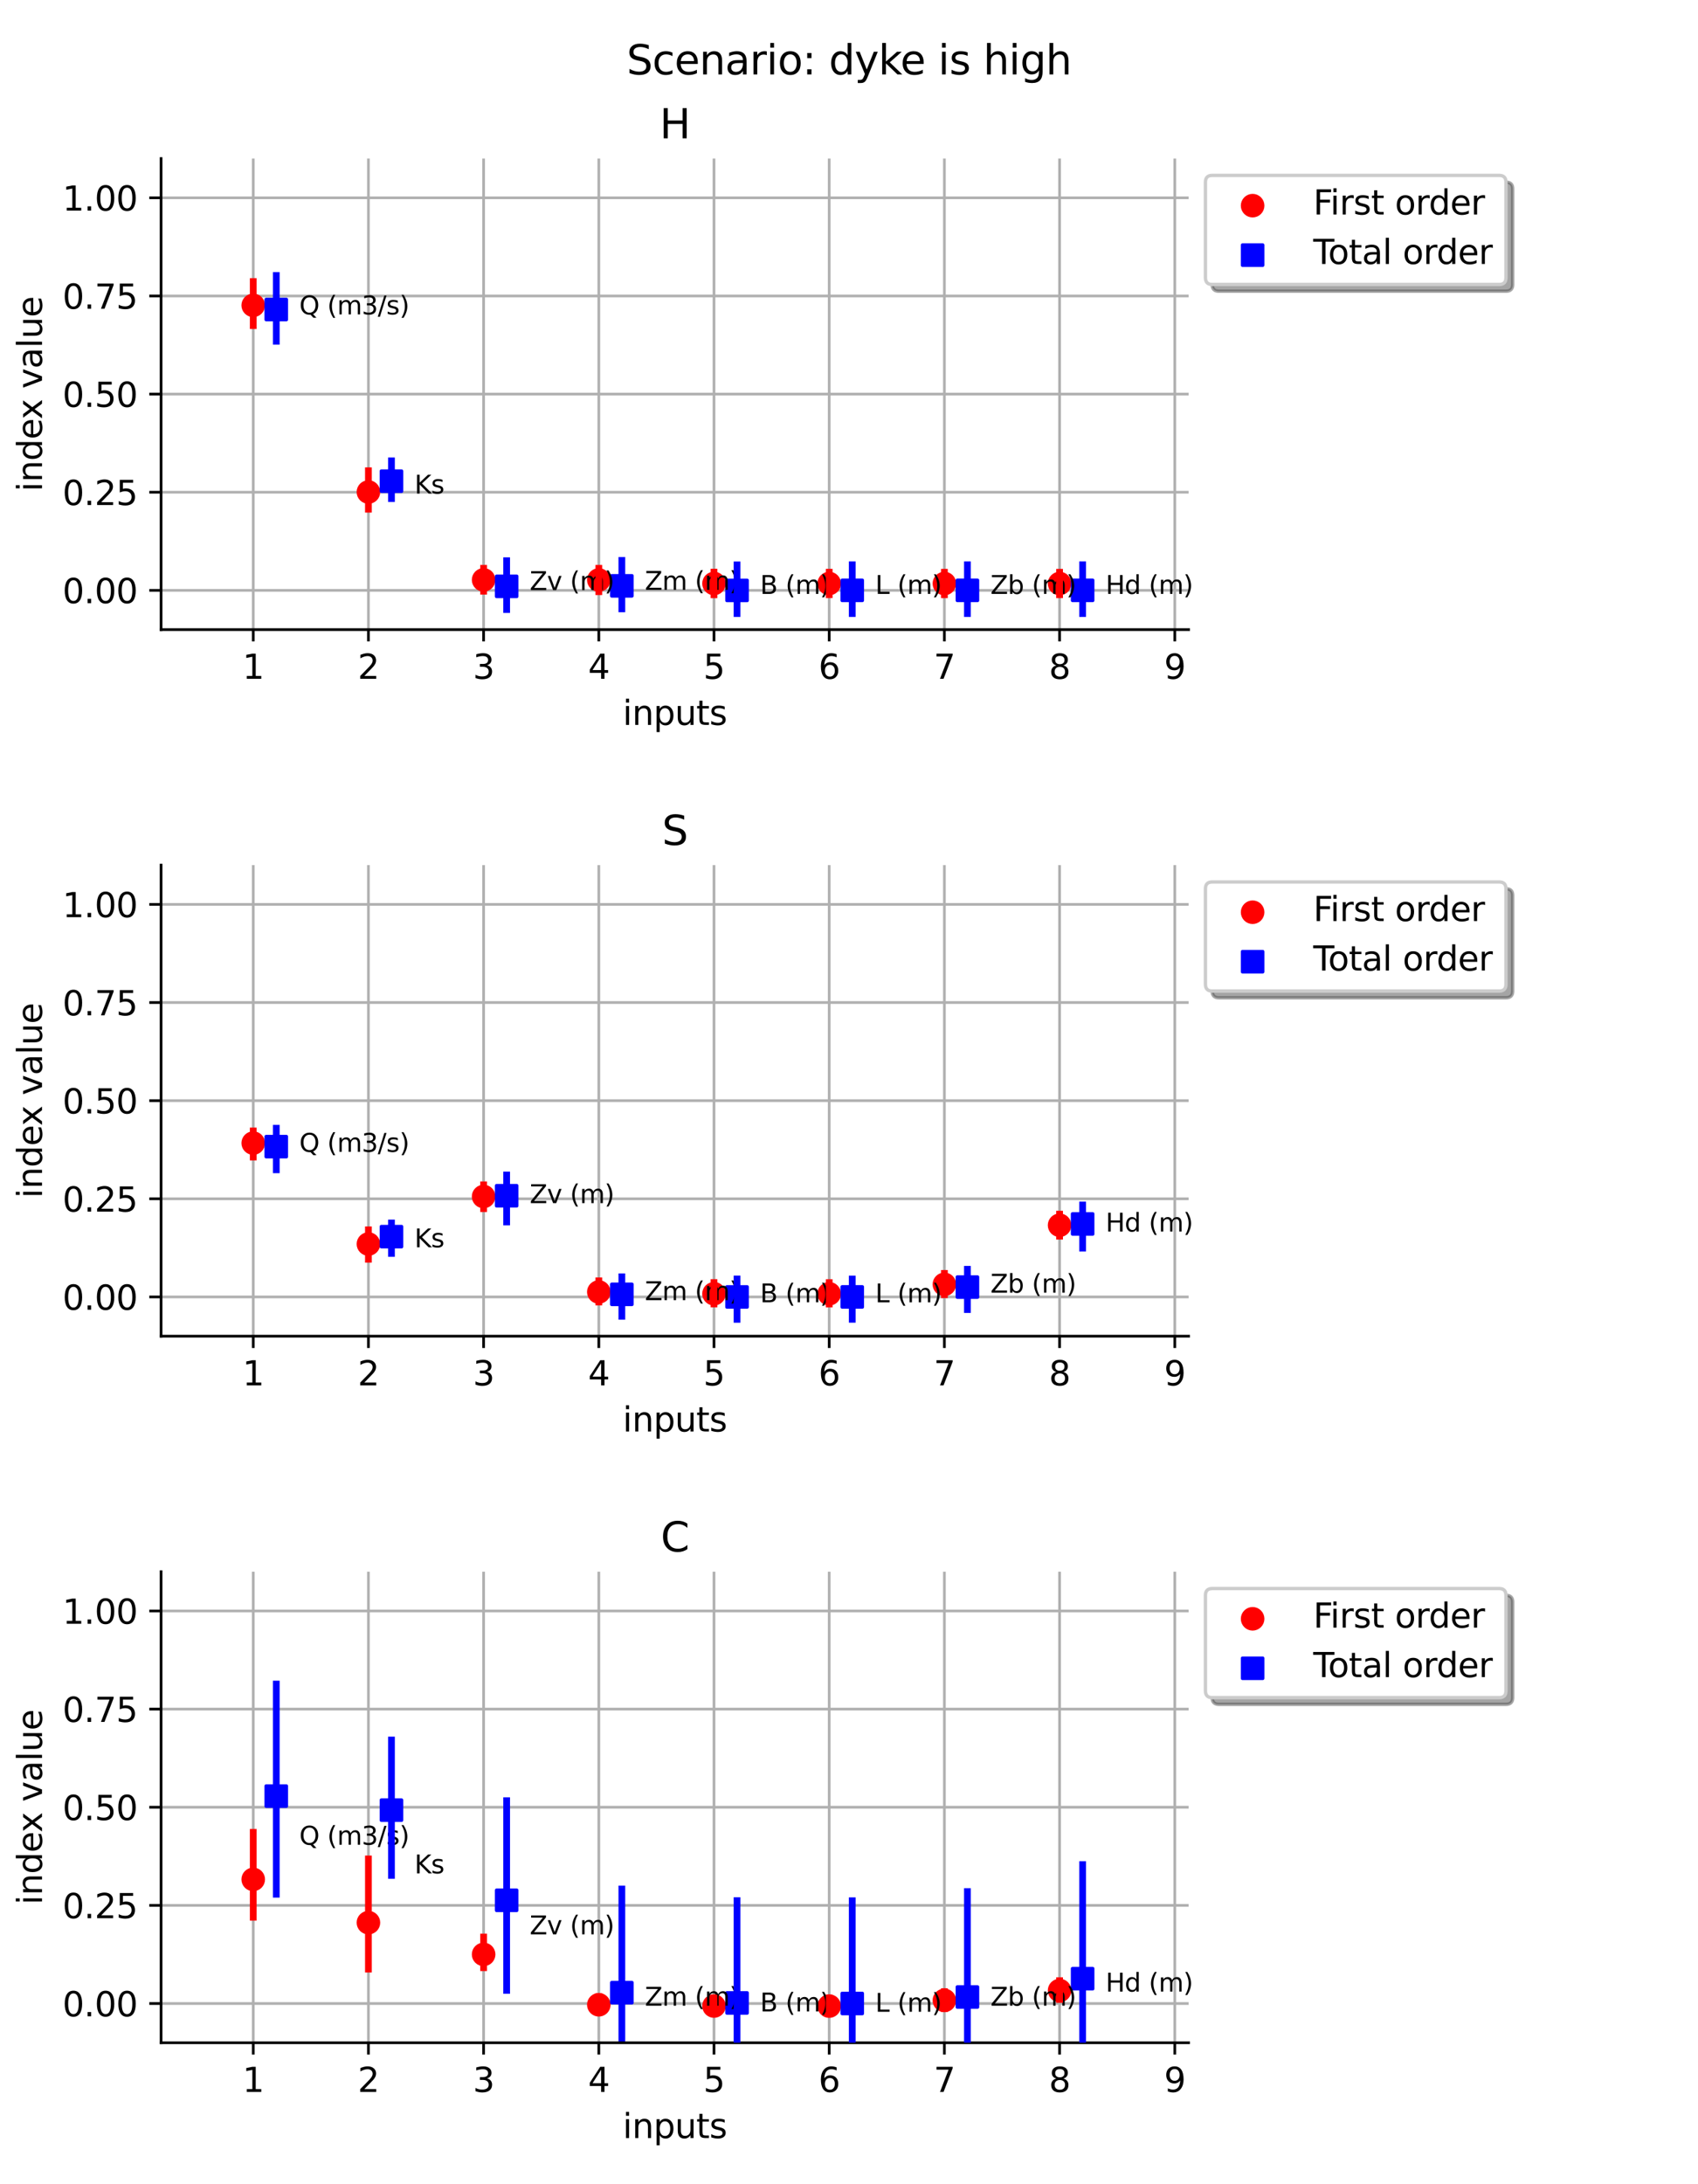 <?xml version="1.0" encoding="utf-8" standalone="no"?>
<!DOCTYPE svg PUBLIC "-//W3C//DTD SVG 1.1//EN"
  "http://www.w3.org/Graphics/SVG/1.1/DTD/svg11.dtd">
<svg xmlns:xlink="http://www.w3.org/1999/xlink" width="504pt" height="648pt" viewBox="0 0 504 648" xmlns="http://www.w3.org/2000/svg" version="1.1">
 <defs>
  <style type="text/css">*{stroke-linejoin: round; stroke-linecap: butt}</style>
 </defs>
 <g id="figure_1">
  <g id="patch_1">
   <path d="M 0 648 
L 504 648 
L 504 0 
L 0 0 
z
" style="fill: #ffffff"/>
  </g>
  <g id="axes_1">
   <g id="patch_2">
    <path d="M 47.81 186.79 
L 352.8 186.79 
L 352.8 47.04 
L 47.81 47.04 
z
" style="fill: #ffffff"/>
   </g>
   <g id="matplotlib.axis_1">
    <g id="xtick_1">
     <g id="line2d_1">
      <path d="M 75.163 186.79 
L 75.163 47.04 
" clip-path="url(#p1c2dc4b99e)" style="fill: none; stroke: #b0b0b0; stroke-width: 0.8; stroke-linecap: square"/>
     </g>
     <g id="line2d_2">
      <defs>
       <path id="m4d367de272" d="M 0 0 
L 0 3.5 
" style="stroke: #000000; stroke-width: 0.8"/>
      </defs>
      <g>
       <use xlink:href="#m4d367de272" x="75.163" y="186.79" style="stroke: #000000; stroke-width: 0.8"/>
      </g>
     </g>
     <g id="text_1">
      <!-- 1 -->
      <g transform="translate(71.982 201.388) scale(0.1 -0.1)">
       <defs>
        <path id="DejaVuSans-31" d="M 794 531 
L 1825 531 
L 1825 4091 
L 703 3866 
L 703 4441 
L 1819 4666 
L 2450 4666 
L 2450 531 
L 3481 531 
L 3481 0 
L 794 0 
L 794 531 
z
" transform="scale(0.016)"/>
       </defs>
       <use xlink:href="#DejaVuSans-31"/>
      </g>
     </g>
    </g>
    <g id="xtick_2">
     <g id="line2d_3">
      <path d="M 109.355 186.79 
L 109.355 47.04 
" clip-path="url(#p1c2dc4b99e)" style="fill: none; stroke: #b0b0b0; stroke-width: 0.8; stroke-linecap: square"/>
     </g>
     <g id="line2d_4">
      <g>
       <use xlink:href="#m4d367de272" x="109.355" y="186.79" style="stroke: #000000; stroke-width: 0.8"/>
      </g>
     </g>
     <g id="text_2">
      <!-- 2 -->
      <g transform="translate(106.174 201.388) scale(0.1 -0.1)">
       <defs>
        <path id="DejaVuSans-32" d="M 1228 531 
L 3431 531 
L 3431 0 
L 469 0 
L 469 531 
Q 828 903 1448 1529 
Q 2069 2156 2228 2338 
Q 2531 2678 2651 2914 
Q 2772 3150 2772 3378 
Q 2772 3750 2511 3984 
Q 2250 4219 1831 4219 
Q 1534 4219 1204 4116 
Q 875 4013 500 3803 
L 500 4441 
Q 881 4594 1212 4672 
Q 1544 4750 1819 4750 
Q 2544 4750 2975 4387 
Q 3406 4025 3406 3419 
Q 3406 3131 3298 2873 
Q 3191 2616 2906 2266 
Q 2828 2175 2409 1742 
Q 1991 1309 1228 531 
z
" transform="scale(0.016)"/>
       </defs>
       <use xlink:href="#DejaVuSans-32"/>
      </g>
     </g>
    </g>
    <g id="xtick_3">
     <g id="line2d_5">
      <path d="M 143.547 186.79 
L 143.547 47.04 
" clip-path="url(#p1c2dc4b99e)" style="fill: none; stroke: #b0b0b0; stroke-width: 0.8; stroke-linecap: square"/>
     </g>
     <g id="line2d_6">
      <g>
       <use xlink:href="#m4d367de272" x="143.547" y="186.79" style="stroke: #000000; stroke-width: 0.8"/>
      </g>
     </g>
     <g id="text_3">
      <!-- 3 -->
      <g transform="translate(140.366 201.388) scale(0.1 -0.1)">
       <defs>
        <path id="DejaVuSans-33" d="M 2597 2516 
Q 3050 2419 3304 2112 
Q 3559 1806 3559 1356 
Q 3559 666 3084 287 
Q 2609 -91 1734 -91 
Q 1441 -91 1130 -33 
Q 819 25 488 141 
L 488 750 
Q 750 597 1062 519 
Q 1375 441 1716 441 
Q 2309 441 2620 675 
Q 2931 909 2931 1356 
Q 2931 1769 2642 2001 
Q 2353 2234 1838 2234 
L 1294 2234 
L 1294 2753 
L 1863 2753 
Q 2328 2753 2575 2939 
Q 2822 3125 2822 3475 
Q 2822 3834 2567 4026 
Q 2313 4219 1838 4219 
Q 1578 4219 1281 4162 
Q 984 4106 628 3988 
L 628 4550 
Q 988 4650 1302 4700 
Q 1616 4750 1894 4750 
Q 2613 4750 3031 4423 
Q 3450 4097 3450 3541 
Q 3450 3153 3228 2886 
Q 3006 2619 2597 2516 
z
" transform="scale(0.016)"/>
       </defs>
       <use xlink:href="#DejaVuSans-33"/>
      </g>
     </g>
    </g>
    <g id="xtick_4">
     <g id="line2d_7">
      <path d="M 177.738 186.79 
L 177.738 47.04 
" clip-path="url(#p1c2dc4b99e)" style="fill: none; stroke: #b0b0b0; stroke-width: 0.8; stroke-linecap: square"/>
     </g>
     <g id="line2d_8">
      <g>
       <use xlink:href="#m4d367de272" x="177.738" y="186.79" style="stroke: #000000; stroke-width: 0.8"/>
      </g>
     </g>
     <g id="text_4">
      <!-- 4 -->
      <g transform="translate(174.557 201.388) scale(0.1 -0.1)">
       <defs>
        <path id="DejaVuSans-34" d="M 2419 4116 
L 825 1625 
L 2419 1625 
L 2419 4116 
z
M 2253 4666 
L 3047 4666 
L 3047 1625 
L 3713 1625 
L 3713 1100 
L 3047 1100 
L 3047 0 
L 2419 0 
L 2419 1100 
L 313 1100 
L 313 1709 
L 2253 4666 
z
" transform="scale(0.016)"/>
       </defs>
       <use xlink:href="#DejaVuSans-34"/>
      </g>
     </g>
    </g>
    <g id="xtick_5">
     <g id="line2d_9">
      <path d="M 211.93 186.79 
L 211.93 47.04 
" clip-path="url(#p1c2dc4b99e)" style="fill: none; stroke: #b0b0b0; stroke-width: 0.8; stroke-linecap: square"/>
     </g>
     <g id="line2d_10">
      <g>
       <use xlink:href="#m4d367de272" x="211.93" y="186.79" style="stroke: #000000; stroke-width: 0.8"/>
      </g>
     </g>
     <g id="text_5">
      <!-- 5 -->
      <g transform="translate(208.749 201.388) scale(0.1 -0.1)">
       <defs>
        <path id="DejaVuSans-35" d="M 691 4666 
L 3169 4666 
L 3169 4134 
L 1269 4134 
L 1269 2991 
Q 1406 3038 1543 3061 
Q 1681 3084 1819 3084 
Q 2600 3084 3056 2656 
Q 3513 2228 3513 1497 
Q 3513 744 3044 326 
Q 2575 -91 1722 -91 
Q 1428 -91 1123 -41 
Q 819 9 494 109 
L 494 744 
Q 775 591 1075 516 
Q 1375 441 1709 441 
Q 2250 441 2565 725 
Q 2881 1009 2881 1497 
Q 2881 1984 2565 2268 
Q 2250 2553 1709 2553 
Q 1456 2553 1204 2497 
Q 953 2441 691 2322 
L 691 4666 
z
" transform="scale(0.016)"/>
       </defs>
       <use xlink:href="#DejaVuSans-35"/>
      </g>
     </g>
    </g>
    <g id="xtick_6">
     <g id="line2d_11">
      <path d="M 246.122 186.79 
L 246.122 47.04 
" clip-path="url(#p1c2dc4b99e)" style="fill: none; stroke: #b0b0b0; stroke-width: 0.8; stroke-linecap: square"/>
     </g>
     <g id="line2d_12">
      <g>
       <use xlink:href="#m4d367de272" x="246.122" y="186.79" style="stroke: #000000; stroke-width: 0.8"/>
      </g>
     </g>
     <g id="text_6">
      <!-- 6 -->
      <g transform="translate(242.941 201.388) scale(0.1 -0.1)">
       <defs>
        <path id="DejaVuSans-36" d="M 2113 2584 
Q 1688 2584 1439 2293 
Q 1191 2003 1191 1497 
Q 1191 994 1439 701 
Q 1688 409 2113 409 
Q 2538 409 2786 701 
Q 3034 994 3034 1497 
Q 3034 2003 2786 2293 
Q 2538 2584 2113 2584 
z
M 3366 4563 
L 3366 3988 
Q 3128 4100 2886 4159 
Q 2644 4219 2406 4219 
Q 1781 4219 1451 3797 
Q 1122 3375 1075 2522 
Q 1259 2794 1537 2939 
Q 1816 3084 2150 3084 
Q 2853 3084 3261 2657 
Q 3669 2231 3669 1497 
Q 3669 778 3244 343 
Q 2819 -91 2113 -91 
Q 1303 -91 875 529 
Q 447 1150 447 2328 
Q 447 3434 972 4092 
Q 1497 4750 2381 4750 
Q 2619 4750 2861 4703 
Q 3103 4656 3366 4563 
z
" transform="scale(0.016)"/>
       </defs>
       <use xlink:href="#DejaVuSans-36"/>
      </g>
     </g>
    </g>
    <g id="xtick_7">
     <g id="line2d_13">
      <path d="M 280.314 186.79 
L 280.314 47.04 
" clip-path="url(#p1c2dc4b99e)" style="fill: none; stroke: #b0b0b0; stroke-width: 0.8; stroke-linecap: square"/>
     </g>
     <g id="line2d_14">
      <g>
       <use xlink:href="#m4d367de272" x="280.314" y="186.79" style="stroke: #000000; stroke-width: 0.8"/>
      </g>
     </g>
     <g id="text_7">
      <!-- 7 -->
      <g transform="translate(277.132 201.388) scale(0.1 -0.1)">
       <defs>
        <path id="DejaVuSans-37" d="M 525 4666 
L 3525 4666 
L 3525 4397 
L 1831 0 
L 1172 0 
L 2766 4134 
L 525 4134 
L 525 4666 
z
" transform="scale(0.016)"/>
       </defs>
       <use xlink:href="#DejaVuSans-37"/>
      </g>
     </g>
    </g>
    <g id="xtick_8">
     <g id="line2d_15">
      <path d="M 314.505 186.79 
L 314.505 47.04 
" clip-path="url(#p1c2dc4b99e)" style="fill: none; stroke: #b0b0b0; stroke-width: 0.8; stroke-linecap: square"/>
     </g>
     <g id="line2d_16">
      <g>
       <use xlink:href="#m4d367de272" x="314.505" y="186.79" style="stroke: #000000; stroke-width: 0.8"/>
      </g>
     </g>
     <g id="text_8">
      <!-- 8 -->
      <g transform="translate(311.324 201.388) scale(0.1 -0.1)">
       <defs>
        <path id="DejaVuSans-38" d="M 2034 2216 
Q 1584 2216 1326 1975 
Q 1069 1734 1069 1313 
Q 1069 891 1326 650 
Q 1584 409 2034 409 
Q 2484 409 2743 651 
Q 3003 894 3003 1313 
Q 3003 1734 2745 1975 
Q 2488 2216 2034 2216 
z
M 1403 2484 
Q 997 2584 770 2862 
Q 544 3141 544 3541 
Q 544 4100 942 4425 
Q 1341 4750 2034 4750 
Q 2731 4750 3128 4425 
Q 3525 4100 3525 3541 
Q 3525 3141 3298 2862 
Q 3072 2584 2669 2484 
Q 3125 2378 3379 2068 
Q 3634 1759 3634 1313 
Q 3634 634 3220 271 
Q 2806 -91 2034 -91 
Q 1263 -91 848 271 
Q 434 634 434 1313 
Q 434 1759 690 2068 
Q 947 2378 1403 2484 
z
M 1172 3481 
Q 1172 3119 1398 2916 
Q 1625 2713 2034 2713 
Q 2441 2713 2670 2916 
Q 2900 3119 2900 3481 
Q 2900 3844 2670 4047 
Q 2441 4250 2034 4250 
Q 1625 4250 1398 4047 
Q 1172 3844 1172 3481 
z
" transform="scale(0.016)"/>
       </defs>
       <use xlink:href="#DejaVuSans-38"/>
      </g>
     </g>
    </g>
    <g id="xtick_9">
     <g id="line2d_17">
      <path d="M 348.697 186.79 
L 348.697 47.04 
" clip-path="url(#p1c2dc4b99e)" style="fill: none; stroke: #b0b0b0; stroke-width: 0.8; stroke-linecap: square"/>
     </g>
     <g id="line2d_18">
      <g>
       <use xlink:href="#m4d367de272" x="348.697" y="186.79" style="stroke: #000000; stroke-width: 0.8"/>
      </g>
     </g>
     <g id="text_9">
      <!-- 9 -->
      <g transform="translate(345.516 201.388) scale(0.1 -0.1)">
       <defs>
        <path id="DejaVuSans-39" d="M 703 97 
L 703 672 
Q 941 559 1184 500 
Q 1428 441 1663 441 
Q 2288 441 2617 861 
Q 2947 1281 2994 2138 
Q 2813 1869 2534 1725 
Q 2256 1581 1919 1581 
Q 1219 1581 811 2004 
Q 403 2428 403 3163 
Q 403 3881 828 4315 
Q 1253 4750 1959 4750 
Q 2769 4750 3195 4129 
Q 3622 3509 3622 2328 
Q 3622 1225 3098 567 
Q 2575 -91 1691 -91 
Q 1453 -91 1209 -44 
Q 966 3 703 97 
z
M 1959 2075 
Q 2384 2075 2632 2365 
Q 2881 2656 2881 3163 
Q 2881 3666 2632 3958 
Q 2384 4250 1959 4250 
Q 1534 4250 1286 3958 
Q 1038 3666 1038 3163 
Q 1038 2656 1286 2365 
Q 1534 2075 1959 2075 
z
" transform="scale(0.016)"/>
       </defs>
       <use xlink:href="#DejaVuSans-39"/>
      </g>
     </g>
    </g>
    <g id="text_10">
     <!-- inputs -->
     <g transform="translate(184.839 215.067) scale(0.1 -0.1)">
      <defs>
       <path id="DejaVuSans-69" d="M 603 3500 
L 1178 3500 
L 1178 0 
L 603 0 
L 603 3500 
z
M 603 4863 
L 1178 4863 
L 1178 4134 
L 603 4134 
L 603 4863 
z
" transform="scale(0.016)"/>
       <path id="DejaVuSans-6e" d="M 3513 2113 
L 3513 0 
L 2938 0 
L 2938 2094 
Q 2938 2591 2744 2837 
Q 2550 3084 2163 3084 
Q 1697 3084 1428 2787 
Q 1159 2491 1159 1978 
L 1159 0 
L 581 0 
L 581 3500 
L 1159 3500 
L 1159 2956 
Q 1366 3272 1645 3428 
Q 1925 3584 2291 3584 
Q 2894 3584 3203 3211 
Q 3513 2838 3513 2113 
z
" transform="scale(0.016)"/>
       <path id="DejaVuSans-70" d="M 1159 525 
L 1159 -1331 
L 581 -1331 
L 581 3500 
L 1159 3500 
L 1159 2969 
Q 1341 3281 1617 3432 
Q 1894 3584 2278 3584 
Q 2916 3584 3314 3078 
Q 3713 2572 3713 1747 
Q 3713 922 3314 415 
Q 2916 -91 2278 -91 
Q 1894 -91 1617 61 
Q 1341 213 1159 525 
z
M 3116 1747 
Q 3116 2381 2855 2742 
Q 2594 3103 2138 3103 
Q 1681 3103 1420 2742 
Q 1159 2381 1159 1747 
Q 1159 1113 1420 752 
Q 1681 391 2138 391 
Q 2594 391 2855 752 
Q 3116 1113 3116 1747 
z
" transform="scale(0.016)"/>
       <path id="DejaVuSans-75" d="M 544 1381 
L 544 3500 
L 1119 3500 
L 1119 1403 
Q 1119 906 1312 657 
Q 1506 409 1894 409 
Q 2359 409 2629 706 
Q 2900 1003 2900 1516 
L 2900 3500 
L 3475 3500 
L 3475 0 
L 2900 0 
L 2900 538 
Q 2691 219 2414 64 
Q 2138 -91 1772 -91 
Q 1169 -91 856 284 
Q 544 659 544 1381 
z
M 1991 3584 
L 1991 3584 
z
" transform="scale(0.016)"/>
       <path id="DejaVuSans-74" d="M 1172 4494 
L 1172 3500 
L 2356 3500 
L 2356 3053 
L 1172 3053 
L 1172 1153 
Q 1172 725 1289 603 
Q 1406 481 1766 481 
L 2356 481 
L 2356 0 
L 1766 0 
Q 1100 0 847 248 
Q 594 497 594 1153 
L 594 3053 
L 172 3053 
L 172 3500 
L 594 3500 
L 594 4494 
L 1172 4494 
z
" transform="scale(0.016)"/>
       <path id="DejaVuSans-73" d="M 2834 3397 
L 2834 2853 
Q 2591 2978 2328 3040 
Q 2066 3103 1784 3103 
Q 1356 3103 1142 2972 
Q 928 2841 928 2578 
Q 928 2378 1081 2264 
Q 1234 2150 1697 2047 
L 1894 2003 
Q 2506 1872 2764 1633 
Q 3022 1394 3022 966 
Q 3022 478 2636 193 
Q 2250 -91 1575 -91 
Q 1294 -91 989 -36 
Q 684 19 347 128 
L 347 722 
Q 666 556 975 473 
Q 1284 391 1588 391 
Q 1994 391 2212 530 
Q 2431 669 2431 922 
Q 2431 1156 2273 1281 
Q 2116 1406 1581 1522 
L 1381 1569 
Q 847 1681 609 1914 
Q 372 2147 372 2553 
Q 372 3047 722 3315 
Q 1072 3584 1716 3584 
Q 2034 3584 2315 3537 
Q 2597 3491 2834 3397 
z
" transform="scale(0.016)"/>
      </defs>
      <use xlink:href="#DejaVuSans-69"/>
      <use xlink:href="#DejaVuSans-6e" transform="translate(27.783 0)"/>
      <use xlink:href="#DejaVuSans-70" transform="translate(91.162 0)"/>
      <use xlink:href="#DejaVuSans-75" transform="translate(154.639 0)"/>
      <use xlink:href="#DejaVuSans-74" transform="translate(218.018 0)"/>
      <use xlink:href="#DejaVuSans-73" transform="translate(257.227 0)"/>
     </g>
    </g>
   </g>
   <g id="matplotlib.axis_2">
    <g id="ytick_1">
     <g id="line2d_19">
      <path d="M 47.81 175.144 
L 352.8 175.144 
" clip-path="url(#p1c2dc4b99e)" style="fill: none; stroke: #b0b0b0; stroke-width: 0.8; stroke-linecap: square"/>
     </g>
     <g id="line2d_20">
      <defs>
       <path id="m34365a8304" d="M 0 0 
L -3.5 0 
" style="stroke: #000000; stroke-width: 0.8"/>
      </defs>
      <g>
       <use xlink:href="#m34365a8304" x="47.81" y="175.144" style="stroke: #000000; stroke-width: 0.8"/>
      </g>
     </g>
     <g id="text_11">
      <!-- 0.00 -->
      <g transform="translate(18.544 178.943) scale(0.1 -0.1)">
       <defs>
        <path id="DejaVuSans-30" d="M 2034 4250 
Q 1547 4250 1301 3770 
Q 1056 3291 1056 2328 
Q 1056 1369 1301 889 
Q 1547 409 2034 409 
Q 2525 409 2770 889 
Q 3016 1369 3016 2328 
Q 3016 3291 2770 3770 
Q 2525 4250 2034 4250 
z
M 2034 4750 
Q 2819 4750 3233 4129 
Q 3647 3509 3647 2328 
Q 3647 1150 3233 529 
Q 2819 -91 2034 -91 
Q 1250 -91 836 529 
Q 422 1150 422 2328 
Q 422 3509 836 4129 
Q 1250 4750 2034 4750 
z
" transform="scale(0.016)"/>
        <path id="DejaVuSans-2e" d="M 684 794 
L 1344 794 
L 1344 0 
L 684 0 
L 684 794 
z
" transform="scale(0.016)"/>
       </defs>
       <use xlink:href="#DejaVuSans-30"/>
       <use xlink:href="#DejaVuSans-2e" transform="translate(63.623 0)"/>
       <use xlink:href="#DejaVuSans-30" transform="translate(95.41 0)"/>
       <use xlink:href="#DejaVuSans-30" transform="translate(159.033 0)"/>
      </g>
     </g>
    </g>
    <g id="ytick_2">
     <g id="line2d_21">
      <path d="M 47.81 146.03 
L 352.8 146.03 
" clip-path="url(#p1c2dc4b99e)" style="fill: none; stroke: #b0b0b0; stroke-width: 0.8; stroke-linecap: square"/>
     </g>
     <g id="line2d_22">
      <g>
       <use xlink:href="#m34365a8304" x="47.81" y="146.03" style="stroke: #000000; stroke-width: 0.8"/>
      </g>
     </g>
     <g id="text_12">
      <!-- 0.25 -->
      <g transform="translate(18.544 149.829) scale(0.1 -0.1)">
       <use xlink:href="#DejaVuSans-30"/>
       <use xlink:href="#DejaVuSans-2e" transform="translate(63.623 0)"/>
       <use xlink:href="#DejaVuSans-32" transform="translate(95.41 0)"/>
       <use xlink:href="#DejaVuSans-35" transform="translate(159.033 0)"/>
      </g>
     </g>
    </g>
    <g id="ytick_3">
     <g id="line2d_23">
      <path d="M 47.81 116.915 
L 352.8 116.915 
" clip-path="url(#p1c2dc4b99e)" style="fill: none; stroke: #b0b0b0; stroke-width: 0.8; stroke-linecap: square"/>
     </g>
     <g id="line2d_24">
      <g>
       <use xlink:href="#m34365a8304" x="47.81" y="116.915" style="stroke: #000000; stroke-width: 0.8"/>
      </g>
     </g>
     <g id="text_13">
      <!-- 0.50 -->
      <g transform="translate(18.544 120.714) scale(0.1 -0.1)">
       <use xlink:href="#DejaVuSans-30"/>
       <use xlink:href="#DejaVuSans-2e" transform="translate(63.623 0)"/>
       <use xlink:href="#DejaVuSans-35" transform="translate(95.41 0)"/>
       <use xlink:href="#DejaVuSans-30" transform="translate(159.033 0)"/>
      </g>
     </g>
    </g>
    <g id="ytick_4">
     <g id="line2d_25">
      <path d="M 47.81 87.8 
L 352.8 87.8 
" clip-path="url(#p1c2dc4b99e)" style="fill: none; stroke: #b0b0b0; stroke-width: 0.8; stroke-linecap: square"/>
     </g>
     <g id="line2d_26">
      <g>
       <use xlink:href="#m34365a8304" x="47.81" y="87.8" style="stroke: #000000; stroke-width: 0.8"/>
      </g>
     </g>
     <g id="text_14">
      <!-- 0.75 -->
      <g transform="translate(18.544 91.6) scale(0.1 -0.1)">
       <use xlink:href="#DejaVuSans-30"/>
       <use xlink:href="#DejaVuSans-2e" transform="translate(63.623 0)"/>
       <use xlink:href="#DejaVuSans-37" transform="translate(95.41 0)"/>
       <use xlink:href="#DejaVuSans-35" transform="translate(159.033 0)"/>
      </g>
     </g>
    </g>
    <g id="ytick_5">
     <g id="line2d_27">
      <path d="M 47.81 58.686 
L 352.8 58.686 
" clip-path="url(#p1c2dc4b99e)" style="fill: none; stroke: #b0b0b0; stroke-width: 0.8; stroke-linecap: square"/>
     </g>
     <g id="line2d_28">
      <g>
       <use xlink:href="#m34365a8304" x="47.81" y="58.686" style="stroke: #000000; stroke-width: 0.8"/>
      </g>
     </g>
     <g id="text_15">
      <!-- 1.00 -->
      <g transform="translate(18.544 62.485) scale(0.1 -0.1)">
       <use xlink:href="#DejaVuSans-31"/>
       <use xlink:href="#DejaVuSans-2e" transform="translate(63.623 0)"/>
       <use xlink:href="#DejaVuSans-30" transform="translate(95.41 0)"/>
       <use xlink:href="#DejaVuSans-30" transform="translate(159.033 0)"/>
      </g>
     </g>
    </g>
    <g id="text_16">
     <!-- index value -->
     <g transform="translate(12.465 145.842) rotate(-90) scale(0.1 -0.1)">
      <defs>
       <path id="DejaVuSans-64" d="M 2906 2969 
L 2906 4863 
L 3481 4863 
L 3481 0 
L 2906 0 
L 2906 525 
Q 2725 213 2448 61 
Q 2172 -91 1784 -91 
Q 1150 -91 751 415 
Q 353 922 353 1747 
Q 353 2572 751 3078 
Q 1150 3584 1784 3584 
Q 2172 3584 2448 3432 
Q 2725 3281 2906 2969 
z
M 947 1747 
Q 947 1113 1208 752 
Q 1469 391 1925 391 
Q 2381 391 2643 752 
Q 2906 1113 2906 1747 
Q 2906 2381 2643 2742 
Q 2381 3103 1925 3103 
Q 1469 3103 1208 2742 
Q 947 2381 947 1747 
z
" transform="scale(0.016)"/>
       <path id="DejaVuSans-65" d="M 3597 1894 
L 3597 1613 
L 953 1613 
Q 991 1019 1311 708 
Q 1631 397 2203 397 
Q 2534 397 2845 478 
Q 3156 559 3463 722 
L 3463 178 
Q 3153 47 2828 -22 
Q 2503 -91 2169 -91 
Q 1331 -91 842 396 
Q 353 884 353 1716 
Q 353 2575 817 3079 
Q 1281 3584 2069 3584 
Q 2775 3584 3186 3129 
Q 3597 2675 3597 1894 
z
M 3022 2063 
Q 3016 2534 2758 2815 
Q 2500 3097 2075 3097 
Q 1594 3097 1305 2825 
Q 1016 2553 972 2059 
L 3022 2063 
z
" transform="scale(0.016)"/>
       <path id="DejaVuSans-78" d="M 3513 3500 
L 2247 1797 
L 3578 0 
L 2900 0 
L 1881 1375 
L 863 0 
L 184 0 
L 1544 1831 
L 300 3500 
L 978 3500 
L 1906 2253 
L 2834 3500 
L 3513 3500 
z
" transform="scale(0.016)"/>
       <path id="DejaVuSans-20" transform="scale(0.016)"/>
       <path id="DejaVuSans-76" d="M 191 3500 
L 800 3500 
L 1894 563 
L 2988 3500 
L 3597 3500 
L 2284 0 
L 1503 0 
L 191 3500 
z
" transform="scale(0.016)"/>
       <path id="DejaVuSans-61" d="M 2194 1759 
Q 1497 1759 1228 1600 
Q 959 1441 959 1056 
Q 959 750 1161 570 
Q 1363 391 1709 391 
Q 2188 391 2477 730 
Q 2766 1069 2766 1631 
L 2766 1759 
L 2194 1759 
z
M 3341 1997 
L 3341 0 
L 2766 0 
L 2766 531 
Q 2569 213 2275 61 
Q 1981 -91 1556 -91 
Q 1019 -91 701 211 
Q 384 513 384 1019 
Q 384 1609 779 1909 
Q 1175 2209 1959 2209 
L 2766 2209 
L 2766 2266 
Q 2766 2663 2505 2880 
Q 2244 3097 1772 3097 
Q 1472 3097 1187 3025 
Q 903 2953 641 2809 
L 641 3341 
Q 956 3463 1253 3523 
Q 1550 3584 1831 3584 
Q 2591 3584 2966 3190 
Q 3341 2797 3341 1997 
z
" transform="scale(0.016)"/>
       <path id="DejaVuSans-6c" d="M 603 4863 
L 1178 4863 
L 1178 0 
L 603 0 
L 603 4863 
z
" transform="scale(0.016)"/>
      </defs>
      <use xlink:href="#DejaVuSans-69"/>
      <use xlink:href="#DejaVuSans-6e" transform="translate(27.783 0)"/>
      <use xlink:href="#DejaVuSans-64" transform="translate(91.162 0)"/>
      <use xlink:href="#DejaVuSans-65" transform="translate(154.639 0)"/>
      <use xlink:href="#DejaVuSans-78" transform="translate(214.412 0)"/>
      <use xlink:href="#DejaVuSans-20" transform="translate(273.592 0)"/>
      <use xlink:href="#DejaVuSans-76" transform="translate(305.379 0)"/>
      <use xlink:href="#DejaVuSans-61" transform="translate(364.559 0)"/>
      <use xlink:href="#DejaVuSans-6c" transform="translate(425.838 0)"/>
      <use xlink:href="#DejaVuSans-75" transform="translate(453.621 0)"/>
      <use xlink:href="#DejaVuSans-65" transform="translate(517 0)"/>
     </g>
    </g>
   </g>
   <g id="PathCollection_1">
    <defs>
     <path id="m1a18c3791b" d="M 0 3 
C 0.796 3 1.559 2.684 2.121 2.121 
C 2.684 1.559 3 0.796 3 0 
C 3 -0.796 2.684 -1.559 2.121 -2.121 
C 1.559 -2.684 0.796 -3 0 -3 
C -0.796 -3 -1.559 -2.684 -2.121 -2.121 
C -2.684 -1.559 -3 -0.796 -3 0 
C -3 0.796 -2.684 1.559 -2.121 2.121 
C -1.559 2.684 -0.796 3 0 3 
z
" style="stroke: #ff0000"/>
    </defs>
    <g clip-path="url(#p1c2dc4b99e)">
     <use xlink:href="#m1a18c3791b" x="75.163" y="90.584" style="fill: #ff0000; stroke: #ff0000"/>
     <use xlink:href="#m1a18c3791b" x="109.355" y="145.969" style="fill: #ff0000; stroke: #ff0000"/>
     <use xlink:href="#m1a18c3791b" x="143.547" y="172.032" style="fill: #ff0000; stroke: #ff0000"/>
     <use xlink:href="#m1a18c3791b" x="177.738" y="172.059" style="fill: #ff0000; stroke: #ff0000"/>
     <use xlink:href="#m1a18c3791b" x="211.93" y="173.107" style="fill: #ff0000; stroke: #ff0000"/>
     <use xlink:href="#m1a18c3791b" x="246.122" y="173.119" style="fill: #ff0000; stroke: #ff0000"/>
     <use xlink:href="#m1a18c3791b" x="280.314" y="173.121" style="fill: #ff0000; stroke: #ff0000"/>
     <use xlink:href="#m1a18c3791b" x="314.505" y="173.121" style="fill: #ff0000; stroke: #ff0000"/>
    </g>
   </g>
   <g id="PathCollection_2">
    <defs>
     <path id="maa980dd6a3" d="M -3 3 
L 3 3 
L 3 -3 
L -3 -3 
z
" style="stroke: #0000ff"/>
    </defs>
    <g clip-path="url(#p1c2dc4b99e)">
     <use xlink:href="#maa980dd6a3" x="82.002" y="91.831" style="fill: #0000ff; stroke: #0000ff"/>
     <use xlink:href="#maa980dd6a3" x="116.193" y="142.754" style="fill: #0000ff; stroke: #0000ff"/>
     <use xlink:href="#maa980dd6a3" x="150.385" y="173.957" style="fill: #0000ff; stroke: #0000ff"/>
     <use xlink:href="#maa980dd6a3" x="184.577" y="173.808" style="fill: #0000ff; stroke: #0000ff"/>
     <use xlink:href="#maa980dd6a3" x="218.769" y="175.163" style="fill: #0000ff; stroke: #0000ff"/>
     <use xlink:href="#maa980dd6a3" x="252.96" y="175.144" style="fill: #0000ff; stroke: #0000ff"/>
     <use xlink:href="#maa980dd6a3" x="287.152" y="175.144" style="fill: #0000ff; stroke: #0000ff"/>
     <use xlink:href="#maa980dd6a3" x="321.344" y="175.144" style="fill: #0000ff; stroke: #0000ff"/>
    </g>
   </g>
   <g id="text_17">
    <!-- Q (m3/s) -->
    <g transform="translate(88.84 93.277) scale(0.075 -0.075)">
     <defs>
      <path id="DejaVuSans-51" d="M 2522 4238 
Q 1834 4238 1429 3725 
Q 1025 3213 1025 2328 
Q 1025 1447 1429 934 
Q 1834 422 2522 422 
Q 3209 422 3611 934 
Q 4013 1447 4013 2328 
Q 4013 3213 3611 3725 
Q 3209 4238 2522 4238 
z
M 3406 84 
L 4238 -825 
L 3475 -825 
L 2784 -78 
Q 2681 -84 2626 -87 
Q 2572 -91 2522 -91 
Q 1538 -91 948 567 
Q 359 1225 359 2328 
Q 359 3434 948 4092 
Q 1538 4750 2522 4750 
Q 3503 4750 4090 4092 
Q 4678 3434 4678 2328 
Q 4678 1516 4351 937 
Q 4025 359 3406 84 
z
" transform="scale(0.016)"/>
      <path id="DejaVuSans-28" d="M 1984 4856 
Q 1566 4138 1362 3434 
Q 1159 2731 1159 2009 
Q 1159 1288 1364 580 
Q 1569 -128 1984 -844 
L 1484 -844 
Q 1016 -109 783 600 
Q 550 1309 550 2009 
Q 550 2706 781 3412 
Q 1013 4119 1484 4856 
L 1984 4856 
z
" transform="scale(0.016)"/>
      <path id="DejaVuSans-6d" d="M 3328 2828 
Q 3544 3216 3844 3400 
Q 4144 3584 4550 3584 
Q 5097 3584 5394 3201 
Q 5691 2819 5691 2113 
L 5691 0 
L 5113 0 
L 5113 2094 
Q 5113 2597 4934 2840 
Q 4756 3084 4391 3084 
Q 3944 3084 3684 2787 
Q 3425 2491 3425 1978 
L 3425 0 
L 2847 0 
L 2847 2094 
Q 2847 2600 2669 2842 
Q 2491 3084 2119 3084 
Q 1678 3084 1418 2786 
Q 1159 2488 1159 1978 
L 1159 0 
L 581 0 
L 581 3500 
L 1159 3500 
L 1159 2956 
Q 1356 3278 1631 3431 
Q 1906 3584 2284 3584 
Q 2666 3584 2933 3390 
Q 3200 3197 3328 2828 
z
" transform="scale(0.016)"/>
      <path id="DejaVuSans-2f" d="M 1625 4666 
L 2156 4666 
L 531 -594 
L 0 -594 
L 1625 4666 
z
" transform="scale(0.016)"/>
      <path id="DejaVuSans-29" d="M 513 4856 
L 1013 4856 
Q 1481 4119 1714 3412 
Q 1947 2706 1947 2009 
Q 1947 1309 1714 600 
Q 1481 -109 1013 -844 
L 513 -844 
Q 928 -128 1133 580 
Q 1338 1288 1338 2009 
Q 1338 2731 1133 3434 
Q 928 4138 513 4856 
z
" transform="scale(0.016)"/>
     </defs>
     <use xlink:href="#DejaVuSans-51"/>
     <use xlink:href="#DejaVuSans-20" transform="translate(78.711 0)"/>
     <use xlink:href="#DejaVuSans-28" transform="translate(110.498 0)"/>
     <use xlink:href="#DejaVuSans-6d" transform="translate(149.512 0)"/>
     <use xlink:href="#DejaVuSans-33" transform="translate(246.924 0)"/>
     <use xlink:href="#DejaVuSans-2f" transform="translate(310.547 0)"/>
     <use xlink:href="#DejaVuSans-73" transform="translate(344.238 0)"/>
     <use xlink:href="#DejaVuSans-29" transform="translate(396.338 0)"/>
    </g>
   </g>
   <g id="text_18">
    <!-- Ks -->
    <g transform="translate(123.032 146.431) scale(0.075 -0.075)">
     <defs>
      <path id="DejaVuSans-4b" d="M 628 4666 
L 1259 4666 
L 1259 2694 
L 3353 4666 
L 4166 4666 
L 1850 2491 
L 4331 0 
L 3500 0 
L 1259 2247 
L 1259 0 
L 628 0 
L 628 4666 
z
" transform="scale(0.016)"/>
     </defs>
     <use xlink:href="#DejaVuSans-4b"/>
     <use xlink:href="#DejaVuSans-73" transform="translate(65.576 0)"/>
    </g>
   </g>
   <g id="text_19">
    <!-- Zv (m) -->
    <g transform="translate(157.223 175.064) scale(0.075 -0.075)">
     <defs>
      <path id="DejaVuSans-5a" d="M 359 4666 
L 4025 4666 
L 4025 4184 
L 1075 531 
L 4097 531 
L 4097 0 
L 288 0 
L 288 481 
L 3238 4134 
L 359 4134 
L 359 4666 
z
" transform="scale(0.016)"/>
     </defs>
     <use xlink:href="#DejaVuSans-5a"/>
     <use xlink:href="#DejaVuSans-76" transform="translate(68.506 0)"/>
     <use xlink:href="#DejaVuSans-20" transform="translate(127.686 0)"/>
     <use xlink:href="#DejaVuSans-28" transform="translate(159.473 0)"/>
     <use xlink:href="#DejaVuSans-6d" transform="translate(198.486 0)"/>
     <use xlink:href="#DejaVuSans-29" transform="translate(295.898 0)"/>
    </g>
   </g>
   <g id="text_20">
    <!-- Zm (m) -->
    <g transform="translate(191.415 175.003) scale(0.075 -0.075)">
     <use xlink:href="#DejaVuSans-5a"/>
     <use xlink:href="#DejaVuSans-6d" transform="translate(68.506 0)"/>
     <use xlink:href="#DejaVuSans-20" transform="translate(165.918 0)"/>
     <use xlink:href="#DejaVuSans-28" transform="translate(197.705 0)"/>
     <use xlink:href="#DejaVuSans-6d" transform="translate(236.719 0)"/>
     <use xlink:href="#DejaVuSans-29" transform="translate(334.131 0)"/>
    </g>
   </g>
   <g id="text_21">
    <!-- B (m) -->
    <g transform="translate(225.607 176.205) scale(0.075 -0.075)">
     <defs>
      <path id="DejaVuSans-42" d="M 1259 2228 
L 1259 519 
L 2272 519 
Q 2781 519 3026 730 
Q 3272 941 3272 1375 
Q 3272 1813 3026 2020 
Q 2781 2228 2272 2228 
L 1259 2228 
z
M 1259 4147 
L 1259 2741 
L 2194 2741 
Q 2656 2741 2882 2914 
Q 3109 3088 3109 3444 
Q 3109 3797 2882 3972 
Q 2656 4147 2194 4147 
L 1259 4147 
z
M 628 4666 
L 2241 4666 
Q 2963 4666 3353 4366 
Q 3744 4066 3744 3513 
Q 3744 3084 3544 2831 
Q 3344 2578 2956 2516 
Q 3422 2416 3680 2098 
Q 3938 1781 3938 1306 
Q 3938 681 3513 340 
Q 3088 0 2303 0 
L 628 0 
L 628 4666 
z
" transform="scale(0.016)"/>
     </defs>
     <use xlink:href="#DejaVuSans-42"/>
     <use xlink:href="#DejaVuSans-20" transform="translate(68.604 0)"/>
     <use xlink:href="#DejaVuSans-28" transform="translate(100.391 0)"/>
     <use xlink:href="#DejaVuSans-6d" transform="translate(139.404 0)"/>
     <use xlink:href="#DejaVuSans-29" transform="translate(236.816 0)"/>
    </g>
   </g>
   <g id="text_22">
    <!-- L (m) -->
    <g transform="translate(259.799 176.201) scale(0.075 -0.075)">
     <defs>
      <path id="DejaVuSans-4c" d="M 628 4666 
L 1259 4666 
L 1259 531 
L 3531 531 
L 3531 0 
L 628 0 
L 628 4666 
z
" transform="scale(0.016)"/>
     </defs>
     <use xlink:href="#DejaVuSans-4c"/>
     <use xlink:href="#DejaVuSans-20" transform="translate(55.713 0)"/>
     <use xlink:href="#DejaVuSans-28" transform="translate(87.5 0)"/>
     <use xlink:href="#DejaVuSans-6d" transform="translate(126.514 0)"/>
     <use xlink:href="#DejaVuSans-29" transform="translate(223.926 0)"/>
    </g>
   </g>
   <g id="text_23">
    <!-- Zb (m) -->
    <g transform="translate(293.99 176.202) scale(0.075 -0.075)">
     <defs>
      <path id="DejaVuSans-62" d="M 3116 1747 
Q 3116 2381 2855 2742 
Q 2594 3103 2138 3103 
Q 1681 3103 1420 2742 
Q 1159 2381 1159 1747 
Q 1159 1113 1420 752 
Q 1681 391 2138 391 
Q 2594 391 2855 752 
Q 3116 1113 3116 1747 
z
M 1159 2969 
Q 1341 3281 1617 3432 
Q 1894 3584 2278 3584 
Q 2916 3584 3314 3078 
Q 3713 2572 3713 1747 
Q 3713 922 3314 415 
Q 2916 -91 2278 -91 
Q 1894 -91 1617 61 
Q 1341 213 1159 525 
L 1159 0 
L 581 0 
L 581 4863 
L 1159 4863 
L 1159 2969 
z
" transform="scale(0.016)"/>
     </defs>
     <use xlink:href="#DejaVuSans-5a"/>
     <use xlink:href="#DejaVuSans-62" transform="translate(68.506 0)"/>
     <use xlink:href="#DejaVuSans-20" transform="translate(131.982 0)"/>
     <use xlink:href="#DejaVuSans-28" transform="translate(163.77 0)"/>
     <use xlink:href="#DejaVuSans-6d" transform="translate(202.783 0)"/>
     <use xlink:href="#DejaVuSans-29" transform="translate(300.195 0)"/>
    </g>
   </g>
   <g id="text_24">
    <!-- Hd (m) -->
    <g transform="translate(328.182 176.202) scale(0.075 -0.075)">
     <defs>
      <path id="DejaVuSans-48" d="M 628 4666 
L 1259 4666 
L 1259 2753 
L 3553 2753 
L 3553 4666 
L 4184 4666 
L 4184 0 
L 3553 0 
L 3553 2222 
L 1259 2222 
L 1259 0 
L 628 0 
L 628 4666 
z
" transform="scale(0.016)"/>
     </defs>
     <use xlink:href="#DejaVuSans-48"/>
     <use xlink:href="#DejaVuSans-64" transform="translate(75.195 0)"/>
     <use xlink:href="#DejaVuSans-20" transform="translate(138.672 0)"/>
     <use xlink:href="#DejaVuSans-28" transform="translate(170.459 0)"/>
     <use xlink:href="#DejaVuSans-6d" transform="translate(209.473 0)"/>
     <use xlink:href="#DejaVuSans-29" transform="translate(306.885 0)"/>
    </g>
   </g>
   <g id="line2d_29">
    <path d="M 75.163 96.604 
L 75.163 83.539 
" clip-path="url(#p1c2dc4b99e)" style="fill: none; stroke: #ff0000; stroke-width: 2; stroke-linecap: square"/>
   </g>
   <g id="line2d_30">
    <path d="M 82.002 101.25 
L 82.002 81.739 
" clip-path="url(#p1c2dc4b99e)" style="fill: none; stroke: #0000ff; stroke-width: 2; stroke-linecap: square"/>
   </g>
   <g id="line2d_31">
    <path d="M 109.355 151.077 
L 109.355 139.657 
" clip-path="url(#p1c2dc4b99e)" style="fill: none; stroke: #ff0000; stroke-width: 2; stroke-linecap: square"/>
   </g>
   <g id="line2d_32">
    <path d="M 116.193 147.911 
L 116.193 136.729 
" clip-path="url(#p1c2dc4b99e)" style="fill: none; stroke: #0000ff; stroke-width: 2; stroke-linecap: square"/>
   </g>
   <g id="line2d_33">
    <path d="M 143.547 175.4 
L 143.547 168.611 
" clip-path="url(#p1c2dc4b99e)" style="fill: none; stroke: #ff0000; stroke-width: 2; stroke-linecap: square"/>
   </g>
   <g id="line2d_34">
    <path d="M 150.385 180.83 
L 150.385 166.356 
" clip-path="url(#p1c2dc4b99e)" style="fill: none; stroke: #0000ff; stroke-width: 2; stroke-linecap: square"/>
   </g>
   <g id="line2d_35">
    <path d="M 177.738 175.531 
L 177.738 168.604 
" clip-path="url(#p1c2dc4b99e)" style="fill: none; stroke: #ff0000; stroke-width: 2; stroke-linecap: square"/>
   </g>
   <g id="line2d_36">
    <path d="M 184.577 180.622 
L 184.577 166.257 
" clip-path="url(#p1c2dc4b99e)" style="fill: none; stroke: #0000ff; stroke-width: 2; stroke-linecap: square"/>
   </g>
   <g id="patch_3">
    <path d="M 47.81 186.79 
L 47.81 47.04 
" style="fill: none; stroke: #000000; stroke-width: 0.8; stroke-linejoin: miter; stroke-linecap: square"/>
   </g>
   <g id="patch_4">
    <path d="M 47.81 186.79 
L 352.8 186.79 
" style="fill: none; stroke: #000000; stroke-width: 0.8; stroke-linejoin: miter; stroke-linecap: square"/>
   </g>
   <g id="line2d_37">
    <path d="M 211.93 176.462 
L 211.93 169.735 
" clip-path="url(#p1c2dc4b99e)" style="fill: none; stroke: #ff0000; stroke-width: 2; stroke-linecap: square"/>
   </g>
   <g id="line2d_38">
    <path d="M 218.769 182.024 
L 218.769 167.594 
" clip-path="url(#p1c2dc4b99e)" style="fill: none; stroke: #0000ff; stroke-width: 2; stroke-linecap: square"/>
   </g>
   <g id="line2d_39">
    <path d="M 246.122 176.441 
L 246.122 169.772 
" clip-path="url(#p1c2dc4b99e)" style="fill: none; stroke: #ff0000; stroke-width: 2; stroke-linecap: square"/>
   </g>
   <g id="line2d_40">
    <path d="M 252.96 182.02 
L 252.96 167.562 
" clip-path="url(#p1c2dc4b99e)" style="fill: none; stroke: #0000ff; stroke-width: 2; stroke-linecap: square"/>
   </g>
   <g id="line2d_41">
    <path d="M 280.314 176.444 
L 280.314 169.775 
" clip-path="url(#p1c2dc4b99e)" style="fill: none; stroke: #ff0000; stroke-width: 2; stroke-linecap: square"/>
   </g>
   <g id="line2d_42">
    <path d="M 287.152 182.022 
L 287.152 167.561 
" clip-path="url(#p1c2dc4b99e)" style="fill: none; stroke: #0000ff; stroke-width: 2; stroke-linecap: square"/>
   </g>
   <g id="line2d_43">
    <path d="M 314.505 176.444 
L 314.505 169.775 
" clip-path="url(#p1c2dc4b99e)" style="fill: none; stroke: #ff0000; stroke-width: 2; stroke-linecap: square"/>
   </g>
   <g id="line2d_44">
    <path d="M 321.344 182.022 
L 321.344 167.561 
" clip-path="url(#p1c2dc4b99e)" style="fill: none; stroke: #0000ff; stroke-width: 2; stroke-linecap: square"/>
   </g>
   <g id="text_25">
    <!-- H -->
    <g transform="translate(195.793 41.04) scale(0.12 -0.12)">
     <use xlink:href="#DejaVuSans-48"/>
    </g>
   </g>
   <g id="legend_1">
    <g id="patch_5">
     <path d="M 361.8 86.396 
L 446.998 86.396 
Q 448.998 86.396 448.998 84.396 
L 448.998 56.04 
Q 448.998 54.04 446.998 54.04 
L 361.8 54.04 
Q 359.8 54.04 359.8 56.04 
L 359.8 84.396 
Q 359.8 86.396 361.8 86.396 
z
" style="fill: #4d4d4d; opacity: 0.5; stroke: #4d4d4d; stroke-linejoin: miter"/>
    </g>
    <g id="patch_6">
     <path d="M 359.8 84.396 
L 444.998 84.396 
Q 446.998 84.396 446.998 82.396 
L 446.998 54.04 
Q 446.998 52.04 444.998 52.04 
L 359.8 52.04 
Q 357.8 52.04 357.8 54.04 
L 357.8 82.396 
Q 357.8 84.396 359.8 84.396 
z
" style="fill: #ffffff; stroke: #cccccc; stroke-linejoin: miter"/>
    </g>
    <g id="PathCollection_3">
     <g>
      <use xlink:href="#m1a18c3791b" x="371.8" y="61.013" style="fill: #ff0000; stroke: #ff0000"/>
     </g>
    </g>
    <g id="text_26">
     <!-- First order -->
     <g transform="translate(389.8 63.638) scale(0.1 -0.1)">
      <defs>
       <path id="DejaVuSans-46" d="M 628 4666 
L 3309 4666 
L 3309 4134 
L 1259 4134 
L 1259 2759 
L 3109 2759 
L 3109 2228 
L 1259 2228 
L 1259 0 
L 628 0 
L 628 4666 
z
" transform="scale(0.016)"/>
       <path id="DejaVuSans-72" d="M 2631 2963 
Q 2534 3019 2420 3045 
Q 2306 3072 2169 3072 
Q 1681 3072 1420 2755 
Q 1159 2438 1159 1844 
L 1159 0 
L 581 0 
L 581 3500 
L 1159 3500 
L 1159 2956 
Q 1341 3275 1631 3429 
Q 1922 3584 2338 3584 
Q 2397 3584 2469 3576 
Q 2541 3569 2628 3553 
L 2631 2963 
z
" transform="scale(0.016)"/>
       <path id="DejaVuSans-6f" d="M 1959 3097 
Q 1497 3097 1228 2736 
Q 959 2375 959 1747 
Q 959 1119 1226 758 
Q 1494 397 1959 397 
Q 2419 397 2687 759 
Q 2956 1122 2956 1747 
Q 2956 2369 2687 2733 
Q 2419 3097 1959 3097 
z
M 1959 3584 
Q 2709 3584 3137 3096 
Q 3566 2609 3566 1747 
Q 3566 888 3137 398 
Q 2709 -91 1959 -91 
Q 1206 -91 779 398 
Q 353 888 353 1747 
Q 353 2609 779 3096 
Q 1206 3584 1959 3584 
z
" transform="scale(0.016)"/>
      </defs>
      <use xlink:href="#DejaVuSans-46"/>
      <use xlink:href="#DejaVuSans-69" transform="translate(50.27 0)"/>
      <use xlink:href="#DejaVuSans-72" transform="translate(78.053 0)"/>
      <use xlink:href="#DejaVuSans-73" transform="translate(119.166 0)"/>
      <use xlink:href="#DejaVuSans-74" transform="translate(171.266 0)"/>
      <use xlink:href="#DejaVuSans-20" transform="translate(210.475 0)"/>
      <use xlink:href="#DejaVuSans-6f" transform="translate(242.262 0)"/>
      <use xlink:href="#DejaVuSans-72" transform="translate(303.443 0)"/>
      <use xlink:href="#DejaVuSans-64" transform="translate(342.807 0)"/>
      <use xlink:href="#DejaVuSans-65" transform="translate(406.283 0)"/>
      <use xlink:href="#DejaVuSans-72" transform="translate(467.807 0)"/>
     </g>
    </g>
    <g id="PathCollection_4">
     <g>
      <use xlink:href="#maa980dd6a3" x="371.8" y="75.692" style="fill: #0000ff; stroke: #0000ff"/>
     </g>
    </g>
    <g id="text_27">
     <!-- Total order -->
     <g transform="translate(389.8 78.317) scale(0.1 -0.1)">
      <defs>
       <path id="DejaVuSans-54" d="M -19 4666 
L 3928 4666 
L 3928 4134 
L 2272 4134 
L 2272 0 
L 1638 0 
L 1638 4134 
L -19 4134 
L -19 4666 
z
" transform="scale(0.016)"/>
      </defs>
      <use xlink:href="#DejaVuSans-54"/>
      <use xlink:href="#DejaVuSans-6f" transform="translate(44.084 0)"/>
      <use xlink:href="#DejaVuSans-74" transform="translate(105.266 0)"/>
      <use xlink:href="#DejaVuSans-61" transform="translate(144.475 0)"/>
      <use xlink:href="#DejaVuSans-6c" transform="translate(205.754 0)"/>
      <use xlink:href="#DejaVuSans-20" transform="translate(233.537 0)"/>
      <use xlink:href="#DejaVuSans-6f" transform="translate(265.324 0)"/>
      <use xlink:href="#DejaVuSans-72" transform="translate(326.506 0)"/>
      <use xlink:href="#DejaVuSans-64" transform="translate(365.869 0)"/>
      <use xlink:href="#DejaVuSans-65" transform="translate(429.346 0)"/>
      <use xlink:href="#DejaVuSans-72" transform="translate(490.869 0)"/>
     </g>
    </g>
   </g>
  </g>
  <g id="axes_2">
   <g id="patch_7">
    <path d="M 47.81 396.415 
L 352.8 396.415 
L 352.8 256.665 
L 47.81 256.665 
z
" style="fill: #ffffff"/>
   </g>
   <g id="matplotlib.axis_3">
    <g id="xtick_10">
     <g id="line2d_45">
      <path d="M 75.163 396.415 
L 75.163 256.665 
" clip-path="url(#pa1a76a432f)" style="fill: none; stroke: #b0b0b0; stroke-width: 0.8; stroke-linecap: square"/>
     </g>
     <g id="line2d_46">
      <g>
       <use xlink:href="#m4d367de272" x="75.163" y="396.415" style="stroke: #000000; stroke-width: 0.8"/>
      </g>
     </g>
     <g id="text_28">
      <!-- 1 -->
      <g transform="translate(71.982 411.013) scale(0.1 -0.1)">
       <use xlink:href="#DejaVuSans-31"/>
      </g>
     </g>
    </g>
    <g id="xtick_11">
     <g id="line2d_47">
      <path d="M 109.355 396.415 
L 109.355 256.665 
" clip-path="url(#pa1a76a432f)" style="fill: none; stroke: #b0b0b0; stroke-width: 0.8; stroke-linecap: square"/>
     </g>
     <g id="line2d_48">
      <g>
       <use xlink:href="#m4d367de272" x="109.355" y="396.415" style="stroke: #000000; stroke-width: 0.8"/>
      </g>
     </g>
     <g id="text_29">
      <!-- 2 -->
      <g transform="translate(106.174 411.013) scale(0.1 -0.1)">
       <use xlink:href="#DejaVuSans-32"/>
      </g>
     </g>
    </g>
    <g id="xtick_12">
     <g id="line2d_49">
      <path d="M 143.547 396.415 
L 143.547 256.665 
" clip-path="url(#pa1a76a432f)" style="fill: none; stroke: #b0b0b0; stroke-width: 0.8; stroke-linecap: square"/>
     </g>
     <g id="line2d_50">
      <g>
       <use xlink:href="#m4d367de272" x="143.547" y="396.415" style="stroke: #000000; stroke-width: 0.8"/>
      </g>
     </g>
     <g id="text_30">
      <!-- 3 -->
      <g transform="translate(140.366 411.013) scale(0.1 -0.1)">
       <use xlink:href="#DejaVuSans-33"/>
      </g>
     </g>
    </g>
    <g id="xtick_13">
     <g id="line2d_51">
      <path d="M 177.738 396.415 
L 177.738 256.665 
" clip-path="url(#pa1a76a432f)" style="fill: none; stroke: #b0b0b0; stroke-width: 0.8; stroke-linecap: square"/>
     </g>
     <g id="line2d_52">
      <g>
       <use xlink:href="#m4d367de272" x="177.738" y="396.415" style="stroke: #000000; stroke-width: 0.8"/>
      </g>
     </g>
     <g id="text_31">
      <!-- 4 -->
      <g transform="translate(174.557 411.013) scale(0.1 -0.1)">
       <use xlink:href="#DejaVuSans-34"/>
      </g>
     </g>
    </g>
    <g id="xtick_14">
     <g id="line2d_53">
      <path d="M 211.93 396.415 
L 211.93 256.665 
" clip-path="url(#pa1a76a432f)" style="fill: none; stroke: #b0b0b0; stroke-width: 0.8; stroke-linecap: square"/>
     </g>
     <g id="line2d_54">
      <g>
       <use xlink:href="#m4d367de272" x="211.93" y="396.415" style="stroke: #000000; stroke-width: 0.8"/>
      </g>
     </g>
     <g id="text_32">
      <!-- 5 -->
      <g transform="translate(208.749 411.013) scale(0.1 -0.1)">
       <use xlink:href="#DejaVuSans-35"/>
      </g>
     </g>
    </g>
    <g id="xtick_15">
     <g id="line2d_55">
      <path d="M 246.122 396.415 
L 246.122 256.665 
" clip-path="url(#pa1a76a432f)" style="fill: none; stroke: #b0b0b0; stroke-width: 0.8; stroke-linecap: square"/>
     </g>
     <g id="line2d_56">
      <g>
       <use xlink:href="#m4d367de272" x="246.122" y="396.415" style="stroke: #000000; stroke-width: 0.8"/>
      </g>
     </g>
     <g id="text_33">
      <!-- 6 -->
      <g transform="translate(242.941 411.013) scale(0.1 -0.1)">
       <use xlink:href="#DejaVuSans-36"/>
      </g>
     </g>
    </g>
    <g id="xtick_16">
     <g id="line2d_57">
      <path d="M 280.314 396.415 
L 280.314 256.665 
" clip-path="url(#pa1a76a432f)" style="fill: none; stroke: #b0b0b0; stroke-width: 0.8; stroke-linecap: square"/>
     </g>
     <g id="line2d_58">
      <g>
       <use xlink:href="#m4d367de272" x="280.314" y="396.415" style="stroke: #000000; stroke-width: 0.8"/>
      </g>
     </g>
     <g id="text_34">
      <!-- 7 -->
      <g transform="translate(277.132 411.013) scale(0.1 -0.1)">
       <use xlink:href="#DejaVuSans-37"/>
      </g>
     </g>
    </g>
    <g id="xtick_17">
     <g id="line2d_59">
      <path d="M 314.505 396.415 
L 314.505 256.665 
" clip-path="url(#pa1a76a432f)" style="fill: none; stroke: #b0b0b0; stroke-width: 0.8; stroke-linecap: square"/>
     </g>
     <g id="line2d_60">
      <g>
       <use xlink:href="#m4d367de272" x="314.505" y="396.415" style="stroke: #000000; stroke-width: 0.8"/>
      </g>
     </g>
     <g id="text_35">
      <!-- 8 -->
      <g transform="translate(311.324 411.013) scale(0.1 -0.1)">
       <use xlink:href="#DejaVuSans-38"/>
      </g>
     </g>
    </g>
    <g id="xtick_18">
     <g id="line2d_61">
      <path d="M 348.697 396.415 
L 348.697 256.665 
" clip-path="url(#pa1a76a432f)" style="fill: none; stroke: #b0b0b0; stroke-width: 0.8; stroke-linecap: square"/>
     </g>
     <g id="line2d_62">
      <g>
       <use xlink:href="#m4d367de272" x="348.697" y="396.415" style="stroke: #000000; stroke-width: 0.8"/>
      </g>
     </g>
     <g id="text_36">
      <!-- 9 -->
      <g transform="translate(345.516 411.013) scale(0.1 -0.1)">
       <use xlink:href="#DejaVuSans-39"/>
      </g>
     </g>
    </g>
    <g id="text_37">
     <!-- inputs -->
     <g transform="translate(184.839 424.692) scale(0.1 -0.1)">
      <use xlink:href="#DejaVuSans-69"/>
      <use xlink:href="#DejaVuSans-6e" transform="translate(27.783 0)"/>
      <use xlink:href="#DejaVuSans-70" transform="translate(91.162 0)"/>
      <use xlink:href="#DejaVuSans-75" transform="translate(154.639 0)"/>
      <use xlink:href="#DejaVuSans-74" transform="translate(218.018 0)"/>
      <use xlink:href="#DejaVuSans-73" transform="translate(257.227 0)"/>
     </g>
    </g>
   </g>
   <g id="matplotlib.axis_4">
    <g id="ytick_6">
     <g id="line2d_63">
      <path d="M 47.81 384.769 
L 352.8 384.769 
" clip-path="url(#pa1a76a432f)" style="fill: none; stroke: #b0b0b0; stroke-width: 0.8; stroke-linecap: square"/>
     </g>
     <g id="line2d_64">
      <g>
       <use xlink:href="#m34365a8304" x="47.81" y="384.769" style="stroke: #000000; stroke-width: 0.8"/>
      </g>
     </g>
     <g id="text_38">
      <!-- 0.00 -->
      <g transform="translate(18.544 388.568) scale(0.1 -0.1)">
       <use xlink:href="#DejaVuSans-30"/>
       <use xlink:href="#DejaVuSans-2e" transform="translate(63.623 0)"/>
       <use xlink:href="#DejaVuSans-30" transform="translate(95.41 0)"/>
       <use xlink:href="#DejaVuSans-30" transform="translate(159.033 0)"/>
      </g>
     </g>
    </g>
    <g id="ytick_7">
     <g id="line2d_65">
      <path d="M 47.81 355.655 
L 352.8 355.655 
" clip-path="url(#pa1a76a432f)" style="fill: none; stroke: #b0b0b0; stroke-width: 0.8; stroke-linecap: square"/>
     </g>
     <g id="line2d_66">
      <g>
       <use xlink:href="#m34365a8304" x="47.81" y="355.655" style="stroke: #000000; stroke-width: 0.8"/>
      </g>
     </g>
     <g id="text_39">
      <!-- 0.25 -->
      <g transform="translate(18.544 359.454) scale(0.1 -0.1)">
       <use xlink:href="#DejaVuSans-30"/>
       <use xlink:href="#DejaVuSans-2e" transform="translate(63.623 0)"/>
       <use xlink:href="#DejaVuSans-32" transform="translate(95.41 0)"/>
       <use xlink:href="#DejaVuSans-35" transform="translate(159.033 0)"/>
      </g>
     </g>
    </g>
    <g id="ytick_8">
     <g id="line2d_67">
      <path d="M 47.81 326.54 
L 352.8 326.54 
" clip-path="url(#pa1a76a432f)" style="fill: none; stroke: #b0b0b0; stroke-width: 0.8; stroke-linecap: square"/>
     </g>
     <g id="line2d_68">
      <g>
       <use xlink:href="#m34365a8304" x="47.81" y="326.54" style="stroke: #000000; stroke-width: 0.8"/>
      </g>
     </g>
     <g id="text_40">
      <!-- 0.50 -->
      <g transform="translate(18.544 330.339) scale(0.1 -0.1)">
       <use xlink:href="#DejaVuSans-30"/>
       <use xlink:href="#DejaVuSans-2e" transform="translate(63.623 0)"/>
       <use xlink:href="#DejaVuSans-35" transform="translate(95.41 0)"/>
       <use xlink:href="#DejaVuSans-30" transform="translate(159.033 0)"/>
      </g>
     </g>
    </g>
    <g id="ytick_9">
     <g id="line2d_69">
      <path d="M 47.81 297.425 
L 352.8 297.425 
" clip-path="url(#pa1a76a432f)" style="fill: none; stroke: #b0b0b0; stroke-width: 0.8; stroke-linecap: square"/>
     </g>
     <g id="line2d_70">
      <g>
       <use xlink:href="#m34365a8304" x="47.81" y="297.425" style="stroke: #000000; stroke-width: 0.8"/>
      </g>
     </g>
     <g id="text_41">
      <!-- 0.75 -->
      <g transform="translate(18.544 301.225) scale(0.1 -0.1)">
       <use xlink:href="#DejaVuSans-30"/>
       <use xlink:href="#DejaVuSans-2e" transform="translate(63.623 0)"/>
       <use xlink:href="#DejaVuSans-37" transform="translate(95.41 0)"/>
       <use xlink:href="#DejaVuSans-35" transform="translate(159.033 0)"/>
      </g>
     </g>
    </g>
    <g id="ytick_10">
     <g id="line2d_71">
      <path d="M 47.81 268.311 
L 352.8 268.311 
" clip-path="url(#pa1a76a432f)" style="fill: none; stroke: #b0b0b0; stroke-width: 0.8; stroke-linecap: square"/>
     </g>
     <g id="line2d_72">
      <g>
       <use xlink:href="#m34365a8304" x="47.81" y="268.311" style="stroke: #000000; stroke-width: 0.8"/>
      </g>
     </g>
     <g id="text_42">
      <!-- 1.00 -->
      <g transform="translate(18.544 272.11) scale(0.1 -0.1)">
       <use xlink:href="#DejaVuSans-31"/>
       <use xlink:href="#DejaVuSans-2e" transform="translate(63.623 0)"/>
       <use xlink:href="#DejaVuSans-30" transform="translate(95.41 0)"/>
       <use xlink:href="#DejaVuSans-30" transform="translate(159.033 0)"/>
      </g>
     </g>
    </g>
    <g id="text_43">
     <!-- index value -->
     <g transform="translate(12.465 355.467) rotate(-90) scale(0.1 -0.1)">
      <use xlink:href="#DejaVuSans-69"/>
      <use xlink:href="#DejaVuSans-6e" transform="translate(27.783 0)"/>
      <use xlink:href="#DejaVuSans-64" transform="translate(91.162 0)"/>
      <use xlink:href="#DejaVuSans-65" transform="translate(154.639 0)"/>
      <use xlink:href="#DejaVuSans-78" transform="translate(214.412 0)"/>
      <use xlink:href="#DejaVuSans-20" transform="translate(273.592 0)"/>
      <use xlink:href="#DejaVuSans-76" transform="translate(305.379 0)"/>
      <use xlink:href="#DejaVuSans-61" transform="translate(364.559 0)"/>
      <use xlink:href="#DejaVuSans-6c" transform="translate(425.838 0)"/>
      <use xlink:href="#DejaVuSans-75" transform="translate(453.621 0)"/>
      <use xlink:href="#DejaVuSans-65" transform="translate(517 0)"/>
     </g>
    </g>
   </g>
   <g id="PathCollection_5">
    <g clip-path="url(#pa1a76a432f)">
     <use xlink:href="#m1a18c3791b" x="75.163" y="339.132" style="fill: #ff0000; stroke: #ff0000"/>
     <use xlink:href="#m1a18c3791b" x="109.355" y="369.07" style="fill: #ff0000; stroke: #ff0000"/>
     <use xlink:href="#m1a18c3791b" x="143.547" y="354.978" style="fill: #ff0000; stroke: #ff0000"/>
     <use xlink:href="#m1a18c3791b" x="177.738" y="383.301" style="fill: #ff0000; stroke: #ff0000"/>
     <use xlink:href="#m1a18c3791b" x="211.93" y="383.82" style="fill: #ff0000; stroke: #ff0000"/>
     <use xlink:href="#m1a18c3791b" x="246.122" y="383.835" style="fill: #ff0000; stroke: #ff0000"/>
     <use xlink:href="#m1a18c3791b" x="280.314" y="381.037" style="fill: #ff0000; stroke: #ff0000"/>
     <use xlink:href="#m1a18c3791b" x="314.505" y="363.5" style="fill: #ff0000; stroke: #ff0000"/>
    </g>
   </g>
   <g id="PathCollection_6">
    <g clip-path="url(#pa1a76a432f)">
     <use xlink:href="#maa980dd6a3" x="82.002" y="340.181" style="fill: #0000ff; stroke: #0000ff"/>
     <use xlink:href="#maa980dd6a3" x="116.193" y="366.885" style="fill: #0000ff; stroke: #0000ff"/>
     <use xlink:href="#maa980dd6a3" x="150.385" y="354.753" style="fill: #0000ff; stroke: #0000ff"/>
     <use xlink:href="#maa980dd6a3" x="184.577" y="384.003" style="fill: #0000ff; stroke: #0000ff"/>
     <use xlink:href="#maa980dd6a3" x="218.769" y="384.773" style="fill: #0000ff; stroke: #0000ff"/>
     <use xlink:href="#maa980dd6a3" x="252.96" y="384.769" style="fill: #0000ff; stroke: #0000ff"/>
     <use xlink:href="#maa980dd6a3" x="287.152" y="381.847" style="fill: #0000ff; stroke: #0000ff"/>
     <use xlink:href="#maa980dd6a3" x="321.344" y="363.119" style="fill: #0000ff; stroke: #0000ff"/>
    </g>
   </g>
   <g id="text_44">
    <!-- Q (m3/s) -->
    <g transform="translate(88.84 341.726) scale(0.075 -0.075)">
     <use xlink:href="#DejaVuSans-51"/>
     <use xlink:href="#DejaVuSans-20" transform="translate(78.711 0)"/>
     <use xlink:href="#DejaVuSans-28" transform="translate(110.498 0)"/>
     <use xlink:href="#DejaVuSans-6d" transform="translate(149.512 0)"/>
     <use xlink:href="#DejaVuSans-33" transform="translate(246.924 0)"/>
     <use xlink:href="#DejaVuSans-2f" transform="translate(310.547 0)"/>
     <use xlink:href="#DejaVuSans-73" transform="translate(344.238 0)"/>
     <use xlink:href="#DejaVuSans-29" transform="translate(396.338 0)"/>
    </g>
   </g>
   <g id="text_45">
    <!-- Ks -->
    <g transform="translate(123.032 370.047) scale(0.075 -0.075)">
     <use xlink:href="#DejaVuSans-4b"/>
     <use xlink:href="#DejaVuSans-73" transform="translate(65.576 0)"/>
    </g>
   </g>
   <g id="text_46">
    <!-- Zv (m) -->
    <g transform="translate(157.223 356.935) scale(0.075 -0.075)">
     <use xlink:href="#DejaVuSans-5a"/>
     <use xlink:href="#DejaVuSans-76" transform="translate(68.506 0)"/>
     <use xlink:href="#DejaVuSans-20" transform="translate(127.686 0)"/>
     <use xlink:href="#DejaVuSans-28" transform="translate(159.473 0)"/>
     <use xlink:href="#DejaVuSans-6d" transform="translate(198.486 0)"/>
     <use xlink:href="#DejaVuSans-29" transform="translate(295.898 0)"/>
    </g>
   </g>
   <g id="text_47">
    <!-- Zm (m) -->
    <g transform="translate(191.415 385.722) scale(0.075 -0.075)">
     <use xlink:href="#DejaVuSans-5a"/>
     <use xlink:href="#DejaVuSans-6d" transform="translate(68.506 0)"/>
     <use xlink:href="#DejaVuSans-20" transform="translate(165.918 0)"/>
     <use xlink:href="#DejaVuSans-28" transform="translate(197.705 0)"/>
     <use xlink:href="#DejaVuSans-6d" transform="translate(236.719 0)"/>
     <use xlink:href="#DejaVuSans-29" transform="translate(334.131 0)"/>
    </g>
   </g>
   <g id="text_48">
    <!-- B (m) -->
    <g transform="translate(225.607 386.366) scale(0.075 -0.075)">
     <use xlink:href="#DejaVuSans-42"/>
     <use xlink:href="#DejaVuSans-20" transform="translate(68.604 0)"/>
     <use xlink:href="#DejaVuSans-28" transform="translate(100.391 0)"/>
     <use xlink:href="#DejaVuSans-6d" transform="translate(139.404 0)"/>
     <use xlink:href="#DejaVuSans-29" transform="translate(236.816 0)"/>
    </g>
   </g>
   <g id="text_49">
    <!-- L (m) -->
    <g transform="translate(259.799 386.371) scale(0.075 -0.075)">
     <use xlink:href="#DejaVuSans-4c"/>
     <use xlink:href="#DejaVuSans-20" transform="translate(55.713 0)"/>
     <use xlink:href="#DejaVuSans-28" transform="translate(87.5 0)"/>
     <use xlink:href="#DejaVuSans-6d" transform="translate(126.514 0)"/>
     <use xlink:href="#DejaVuSans-29" transform="translate(223.926 0)"/>
    </g>
   </g>
   <g id="text_50">
    <!-- Zb (m) -->
    <g transform="translate(293.99 383.512) scale(0.075 -0.075)">
     <use xlink:href="#DejaVuSans-5a"/>
     <use xlink:href="#DejaVuSans-62" transform="translate(68.506 0)"/>
     <use xlink:href="#DejaVuSans-20" transform="translate(131.982 0)"/>
     <use xlink:href="#DejaVuSans-28" transform="translate(163.77 0)"/>
     <use xlink:href="#DejaVuSans-6d" transform="translate(202.783 0)"/>
     <use xlink:href="#DejaVuSans-29" transform="translate(300.195 0)"/>
    </g>
   </g>
   <g id="text_51">
    <!-- Hd (m) -->
    <g transform="translate(328.182 365.379) scale(0.075 -0.075)">
     <use xlink:href="#DejaVuSans-48"/>
     <use xlink:href="#DejaVuSans-64" transform="translate(75.195 0)"/>
     <use xlink:href="#DejaVuSans-20" transform="translate(138.672 0)"/>
     <use xlink:href="#DejaVuSans-28" transform="translate(170.459 0)"/>
     <use xlink:href="#DejaVuSans-6d" transform="translate(209.473 0)"/>
     <use xlink:href="#DejaVuSans-29" transform="translate(306.885 0)"/>
    </g>
   </g>
   <g id="line2d_73">
    <path d="M 75.163 343.269 
L 75.163 335.531 
" clip-path="url(#pa1a76a432f)" style="fill: none; stroke: #ff0000; stroke-width: 2; stroke-linecap: square"/>
   </g>
   <g id="line2d_74">
    <path d="M 82.002 347.059 
L 82.002 334.722 
" clip-path="url(#pa1a76a432f)" style="fill: none; stroke: #0000ff; stroke-width: 2; stroke-linecap: square"/>
   </g>
   <g id="line2d_75">
    <path d="M 109.355 373.602 
L 109.355 364.86 
" clip-path="url(#pa1a76a432f)" style="fill: none; stroke: #ff0000; stroke-width: 2; stroke-linecap: square"/>
   </g>
   <g id="line2d_76">
    <path d="M 116.193 371.872 
L 116.193 362.829 
" clip-path="url(#pa1a76a432f)" style="fill: none; stroke: #0000ff; stroke-width: 2; stroke-linecap: square"/>
   </g>
   <g id="line2d_77">
    <path d="M 143.547 358.577 
L 143.547 351.51 
" clip-path="url(#pa1a76a432f)" style="fill: none; stroke: #ff0000; stroke-width: 2; stroke-linecap: square"/>
   </g>
   <g id="line2d_78">
    <path d="M 150.385 362.542 
L 150.385 348.605 
" clip-path="url(#pa1a76a432f)" style="fill: none; stroke: #0000ff; stroke-width: 2; stroke-linecap: square"/>
   </g>
   <g id="line2d_79">
    <path d="M 177.738 386.288 
L 177.738 379.997 
" clip-path="url(#pa1a76a432f)" style="fill: none; stroke: #ff0000; stroke-width: 2; stroke-linecap: square"/>
   </g>
   <g id="line2d_80">
    <path d="M 184.577 390.506 
L 184.577 378.804 
" clip-path="url(#pa1a76a432f)" style="fill: none; stroke: #0000ff; stroke-width: 2; stroke-linecap: square"/>
   </g>
   <g id="patch_8">
    <path d="M 47.81 396.415 
L 47.81 256.665 
" style="fill: none; stroke: #000000; stroke-width: 0.8; stroke-linejoin: miter; stroke-linecap: square"/>
   </g>
   <g id="patch_9">
    <path d="M 47.81 396.415 
L 352.8 396.415 
" style="fill: none; stroke: #000000; stroke-width: 0.8; stroke-linejoin: miter; stroke-linecap: square"/>
   </g>
   <g id="line2d_81">
    <path d="M 211.93 386.853 
L 211.93 380.505 
" clip-path="url(#pa1a76a432f)" style="fill: none; stroke: #ff0000; stroke-width: 2; stroke-linecap: square"/>
   </g>
   <g id="line2d_82">
    <path d="M 218.769 391.425 
L 218.769 379.441 
" clip-path="url(#pa1a76a432f)" style="fill: none; stroke: #0000ff; stroke-width: 2; stroke-linecap: square"/>
   </g>
   <g id="line2d_83">
    <path d="M 246.122 386.86 
L 246.122 380.525 
" clip-path="url(#pa1a76a432f)" style="fill: none; stroke: #ff0000; stroke-width: 2; stroke-linecap: square"/>
   </g>
   <g id="line2d_84">
    <path d="M 252.96 391.407 
L 252.96 379.454 
" clip-path="url(#pa1a76a432f)" style="fill: none; stroke: #0000ff; stroke-width: 2; stroke-linecap: square"/>
   </g>
   <g id="line2d_85">
    <path d="M 280.314 384.103 
L 280.314 377.789 
" clip-path="url(#pa1a76a432f)" style="fill: none; stroke: #ff0000; stroke-width: 2; stroke-linecap: square"/>
   </g>
   <g id="line2d_86">
    <path d="M 287.152 388.522 
L 287.152 376.571 
" clip-path="url(#pa1a76a432f)" style="fill: none; stroke: #0000ff; stroke-width: 2; stroke-linecap: square"/>
   </g>
   <g id="line2d_87">
    <path d="M 314.505 366.74 
L 314.505 360.214 
" clip-path="url(#pa1a76a432f)" style="fill: none; stroke: #ff0000; stroke-width: 2; stroke-linecap: square"/>
   </g>
   <g id="line2d_88">
    <path d="M 321.344 370.279 
L 321.344 357.499 
" clip-path="url(#pa1a76a432f)" style="fill: none; stroke: #0000ff; stroke-width: 2; stroke-linecap: square"/>
   </g>
   <g id="text_52">
    <!-- S -->
    <g transform="translate(196.496 250.665) scale(0.12 -0.12)">
     <defs>
      <path id="DejaVuSans-53" d="M 3425 4513 
L 3425 3897 
Q 3066 4069 2747 4153 
Q 2428 4238 2131 4238 
Q 1616 4238 1336 4038 
Q 1056 3838 1056 3469 
Q 1056 3159 1242 3001 
Q 1428 2844 1947 2747 
L 2328 2669 
Q 3034 2534 3370 2195 
Q 3706 1856 3706 1288 
Q 3706 609 3251 259 
Q 2797 -91 1919 -91 
Q 1588 -91 1214 -16 
Q 841 59 441 206 
L 441 856 
Q 825 641 1194 531 
Q 1563 422 1919 422 
Q 2459 422 2753 634 
Q 3047 847 3047 1241 
Q 3047 1584 2836 1778 
Q 2625 1972 2144 2069 
L 1759 2144 
Q 1053 2284 737 2584 
Q 422 2884 422 3419 
Q 422 4038 858 4394 
Q 1294 4750 2059 4750 
Q 2388 4750 2728 4690 
Q 3069 4631 3425 4513 
z
" transform="scale(0.016)"/>
     </defs>
     <use xlink:href="#DejaVuSans-53"/>
    </g>
   </g>
   <g id="legend_2">
    <g id="patch_10">
     <path d="M 361.8 296.021 
L 446.998 296.021 
Q 448.998 296.021 448.998 294.021 
L 448.998 265.665 
Q 448.998 263.665 446.998 263.665 
L 361.8 263.665 
Q 359.8 263.665 359.8 265.665 
L 359.8 294.021 
Q 359.8 296.021 361.8 296.021 
z
" style="fill: #4d4d4d; opacity: 0.5; stroke: #4d4d4d; stroke-linejoin: miter"/>
    </g>
    <g id="patch_11">
     <path d="M 359.8 294.021 
L 444.998 294.021 
Q 446.998 294.021 446.998 292.021 
L 446.998 263.665 
Q 446.998 261.665 444.998 261.665 
L 359.8 261.665 
Q 357.8 261.665 357.8 263.665 
L 357.8 292.021 
Q 357.8 294.021 359.8 294.021 
z
" style="fill: #ffffff; stroke: #cccccc; stroke-linejoin: miter"/>
    </g>
    <g id="PathCollection_7">
     <g>
      <use xlink:href="#m1a18c3791b" x="371.8" y="270.638" style="fill: #ff0000; stroke: #ff0000"/>
     </g>
    </g>
    <g id="text_53">
     <!-- First order -->
     <g transform="translate(389.8 273.263) scale(0.1 -0.1)">
      <use xlink:href="#DejaVuSans-46"/>
      <use xlink:href="#DejaVuSans-69" transform="translate(50.27 0)"/>
      <use xlink:href="#DejaVuSans-72" transform="translate(78.053 0)"/>
      <use xlink:href="#DejaVuSans-73" transform="translate(119.166 0)"/>
      <use xlink:href="#DejaVuSans-74" transform="translate(171.266 0)"/>
      <use xlink:href="#DejaVuSans-20" transform="translate(210.475 0)"/>
      <use xlink:href="#DejaVuSans-6f" transform="translate(242.262 0)"/>
      <use xlink:href="#DejaVuSans-72" transform="translate(303.443 0)"/>
      <use xlink:href="#DejaVuSans-64" transform="translate(342.807 0)"/>
      <use xlink:href="#DejaVuSans-65" transform="translate(406.283 0)"/>
      <use xlink:href="#DejaVuSans-72" transform="translate(467.807 0)"/>
     </g>
    </g>
    <g id="PathCollection_8">
     <g>
      <use xlink:href="#maa980dd6a3" x="371.8" y="285.317" style="fill: #0000ff; stroke: #0000ff"/>
     </g>
    </g>
    <g id="text_54">
     <!-- Total order -->
     <g transform="translate(389.8 287.942) scale(0.1 -0.1)">
      <use xlink:href="#DejaVuSans-54"/>
      <use xlink:href="#DejaVuSans-6f" transform="translate(44.084 0)"/>
      <use xlink:href="#DejaVuSans-74" transform="translate(105.266 0)"/>
      <use xlink:href="#DejaVuSans-61" transform="translate(144.475 0)"/>
      <use xlink:href="#DejaVuSans-6c" transform="translate(205.754 0)"/>
      <use xlink:href="#DejaVuSans-20" transform="translate(233.537 0)"/>
      <use xlink:href="#DejaVuSans-6f" transform="translate(265.324 0)"/>
      <use xlink:href="#DejaVuSans-72" transform="translate(326.506 0)"/>
      <use xlink:href="#DejaVuSans-64" transform="translate(365.869 0)"/>
      <use xlink:href="#DejaVuSans-65" transform="translate(429.346 0)"/>
      <use xlink:href="#DejaVuSans-72" transform="translate(490.869 0)"/>
     </g>
    </g>
   </g>
  </g>
  <g id="axes_3">
   <g id="patch_12">
    <path d="M 47.81 606.04 
L 352.8 606.04 
L 352.8 466.29 
L 47.81 466.29 
z
" style="fill: #ffffff"/>
   </g>
   <g id="matplotlib.axis_5">
    <g id="xtick_19">
     <g id="line2d_89">
      <path d="M 75.163 606.04 
L 75.163 466.29 
" clip-path="url(#p0f7abd3a09)" style="fill: none; stroke: #b0b0b0; stroke-width: 0.8; stroke-linecap: square"/>
     </g>
     <g id="line2d_90">
      <g>
       <use xlink:href="#m4d367de272" x="75.163" y="606.04" style="stroke: #000000; stroke-width: 0.8"/>
      </g>
     </g>
     <g id="text_55">
      <!-- 1 -->
      <g transform="translate(71.982 620.638) scale(0.1 -0.1)">
       <use xlink:href="#DejaVuSans-31"/>
      </g>
     </g>
    </g>
    <g id="xtick_20">
     <g id="line2d_91">
      <path d="M 109.355 606.04 
L 109.355 466.29 
" clip-path="url(#p0f7abd3a09)" style="fill: none; stroke: #b0b0b0; stroke-width: 0.8; stroke-linecap: square"/>
     </g>
     <g id="line2d_92">
      <g>
       <use xlink:href="#m4d367de272" x="109.355" y="606.04" style="stroke: #000000; stroke-width: 0.8"/>
      </g>
     </g>
     <g id="text_56">
      <!-- 2 -->
      <g transform="translate(106.174 620.638) scale(0.1 -0.1)">
       <use xlink:href="#DejaVuSans-32"/>
      </g>
     </g>
    </g>
    <g id="xtick_21">
     <g id="line2d_93">
      <path d="M 143.547 606.04 
L 143.547 466.29 
" clip-path="url(#p0f7abd3a09)" style="fill: none; stroke: #b0b0b0; stroke-width: 0.8; stroke-linecap: square"/>
     </g>
     <g id="line2d_94">
      <g>
       <use xlink:href="#m4d367de272" x="143.547" y="606.04" style="stroke: #000000; stroke-width: 0.8"/>
      </g>
     </g>
     <g id="text_57">
      <!-- 3 -->
      <g transform="translate(140.366 620.638) scale(0.1 -0.1)">
       <use xlink:href="#DejaVuSans-33"/>
      </g>
     </g>
    </g>
    <g id="xtick_22">
     <g id="line2d_95">
      <path d="M 177.738 606.04 
L 177.738 466.29 
" clip-path="url(#p0f7abd3a09)" style="fill: none; stroke: #b0b0b0; stroke-width: 0.8; stroke-linecap: square"/>
     </g>
     <g id="line2d_96">
      <g>
       <use xlink:href="#m4d367de272" x="177.738" y="606.04" style="stroke: #000000; stroke-width: 0.8"/>
      </g>
     </g>
     <g id="text_58">
      <!-- 4 -->
      <g transform="translate(174.557 620.638) scale(0.1 -0.1)">
       <use xlink:href="#DejaVuSans-34"/>
      </g>
     </g>
    </g>
    <g id="xtick_23">
     <g id="line2d_97">
      <path d="M 211.93 606.04 
L 211.93 466.29 
" clip-path="url(#p0f7abd3a09)" style="fill: none; stroke: #b0b0b0; stroke-width: 0.8; stroke-linecap: square"/>
     </g>
     <g id="line2d_98">
      <g>
       <use xlink:href="#m4d367de272" x="211.93" y="606.04" style="stroke: #000000; stroke-width: 0.8"/>
      </g>
     </g>
     <g id="text_59">
      <!-- 5 -->
      <g transform="translate(208.749 620.638) scale(0.1 -0.1)">
       <use xlink:href="#DejaVuSans-35"/>
      </g>
     </g>
    </g>
    <g id="xtick_24">
     <g id="line2d_99">
      <path d="M 246.122 606.04 
L 246.122 466.29 
" clip-path="url(#p0f7abd3a09)" style="fill: none; stroke: #b0b0b0; stroke-width: 0.8; stroke-linecap: square"/>
     </g>
     <g id="line2d_100">
      <g>
       <use xlink:href="#m4d367de272" x="246.122" y="606.04" style="stroke: #000000; stroke-width: 0.8"/>
      </g>
     </g>
     <g id="text_60">
      <!-- 6 -->
      <g transform="translate(242.941 620.638) scale(0.1 -0.1)">
       <use xlink:href="#DejaVuSans-36"/>
      </g>
     </g>
    </g>
    <g id="xtick_25">
     <g id="line2d_101">
      <path d="M 280.314 606.04 
L 280.314 466.29 
" clip-path="url(#p0f7abd3a09)" style="fill: none; stroke: #b0b0b0; stroke-width: 0.8; stroke-linecap: square"/>
     </g>
     <g id="line2d_102">
      <g>
       <use xlink:href="#m4d367de272" x="280.314" y="606.04" style="stroke: #000000; stroke-width: 0.8"/>
      </g>
     </g>
     <g id="text_61">
      <!-- 7 -->
      <g transform="translate(277.132 620.638) scale(0.1 -0.1)">
       <use xlink:href="#DejaVuSans-37"/>
      </g>
     </g>
    </g>
    <g id="xtick_26">
     <g id="line2d_103">
      <path d="M 314.505 606.04 
L 314.505 466.29 
" clip-path="url(#p0f7abd3a09)" style="fill: none; stroke: #b0b0b0; stroke-width: 0.8; stroke-linecap: square"/>
     </g>
     <g id="line2d_104">
      <g>
       <use xlink:href="#m4d367de272" x="314.505" y="606.04" style="stroke: #000000; stroke-width: 0.8"/>
      </g>
     </g>
     <g id="text_62">
      <!-- 8 -->
      <g transform="translate(311.324 620.638) scale(0.1 -0.1)">
       <use xlink:href="#DejaVuSans-38"/>
      </g>
     </g>
    </g>
    <g id="xtick_27">
     <g id="line2d_105">
      <path d="M 348.697 606.04 
L 348.697 466.29 
" clip-path="url(#p0f7abd3a09)" style="fill: none; stroke: #b0b0b0; stroke-width: 0.8; stroke-linecap: square"/>
     </g>
     <g id="line2d_106">
      <g>
       <use xlink:href="#m4d367de272" x="348.697" y="606.04" style="stroke: #000000; stroke-width: 0.8"/>
      </g>
     </g>
     <g id="text_63">
      <!-- 9 -->
      <g transform="translate(345.516 620.638) scale(0.1 -0.1)">
       <use xlink:href="#DejaVuSans-39"/>
      </g>
     </g>
    </g>
    <g id="text_64">
     <!-- inputs -->
     <g transform="translate(184.839 634.317) scale(0.1 -0.1)">
      <use xlink:href="#DejaVuSans-69"/>
      <use xlink:href="#DejaVuSans-6e" transform="translate(27.783 0)"/>
      <use xlink:href="#DejaVuSans-70" transform="translate(91.162 0)"/>
      <use xlink:href="#DejaVuSans-75" transform="translate(154.639 0)"/>
      <use xlink:href="#DejaVuSans-74" transform="translate(218.018 0)"/>
      <use xlink:href="#DejaVuSans-73" transform="translate(257.227 0)"/>
     </g>
    </g>
   </g>
   <g id="matplotlib.axis_6">
    <g id="ytick_11">
     <g id="line2d_107">
      <path d="M 47.81 594.394 
L 352.8 594.394 
" clip-path="url(#p0f7abd3a09)" style="fill: none; stroke: #b0b0b0; stroke-width: 0.8; stroke-linecap: square"/>
     </g>
     <g id="line2d_108">
      <g>
       <use xlink:href="#m34365a8304" x="47.81" y="594.394" style="stroke: #000000; stroke-width: 0.8"/>
      </g>
     </g>
     <g id="text_65">
      <!-- 0.00 -->
      <g transform="translate(18.544 598.193) scale(0.1 -0.1)">
       <use xlink:href="#DejaVuSans-30"/>
       <use xlink:href="#DejaVuSans-2e" transform="translate(63.623 0)"/>
       <use xlink:href="#DejaVuSans-30" transform="translate(95.41 0)"/>
       <use xlink:href="#DejaVuSans-30" transform="translate(159.033 0)"/>
      </g>
     </g>
    </g>
    <g id="ytick_12">
     <g id="line2d_109">
      <path d="M 47.81 565.28 
L 352.8 565.28 
" clip-path="url(#p0f7abd3a09)" style="fill: none; stroke: #b0b0b0; stroke-width: 0.8; stroke-linecap: square"/>
     </g>
     <g id="line2d_110">
      <g>
       <use xlink:href="#m34365a8304" x="47.81" y="565.28" style="stroke: #000000; stroke-width: 0.8"/>
      </g>
     </g>
     <g id="text_66">
      <!-- 0.25 -->
      <g transform="translate(18.544 569.079) scale(0.1 -0.1)">
       <use xlink:href="#DejaVuSans-30"/>
       <use xlink:href="#DejaVuSans-2e" transform="translate(63.623 0)"/>
       <use xlink:href="#DejaVuSans-32" transform="translate(95.41 0)"/>
       <use xlink:href="#DejaVuSans-35" transform="translate(159.033 0)"/>
      </g>
     </g>
    </g>
    <g id="ytick_13">
     <g id="line2d_111">
      <path d="M 47.81 536.165 
L 352.8 536.165 
" clip-path="url(#p0f7abd3a09)" style="fill: none; stroke: #b0b0b0; stroke-width: 0.8; stroke-linecap: square"/>
     </g>
     <g id="line2d_112">
      <g>
       <use xlink:href="#m34365a8304" x="47.81" y="536.165" style="stroke: #000000; stroke-width: 0.8"/>
      </g>
     </g>
     <g id="text_67">
      <!-- 0.50 -->
      <g transform="translate(18.544 539.964) scale(0.1 -0.1)">
       <use xlink:href="#DejaVuSans-30"/>
       <use xlink:href="#DejaVuSans-2e" transform="translate(63.623 0)"/>
       <use xlink:href="#DejaVuSans-35" transform="translate(95.41 0)"/>
       <use xlink:href="#DejaVuSans-30" transform="translate(159.033 0)"/>
      </g>
     </g>
    </g>
    <g id="ytick_14">
     <g id="line2d_113">
      <path d="M 47.81 507.05 
L 352.8 507.05 
" clip-path="url(#p0f7abd3a09)" style="fill: none; stroke: #b0b0b0; stroke-width: 0.8; stroke-linecap: square"/>
     </g>
     <g id="line2d_114">
      <g>
       <use xlink:href="#m34365a8304" x="47.81" y="507.05" style="stroke: #000000; stroke-width: 0.8"/>
      </g>
     </g>
     <g id="text_68">
      <!-- 0.75 -->
      <g transform="translate(18.544 510.85) scale(0.1 -0.1)">
       <use xlink:href="#DejaVuSans-30"/>
       <use xlink:href="#DejaVuSans-2e" transform="translate(63.623 0)"/>
       <use xlink:href="#DejaVuSans-37" transform="translate(95.41 0)"/>
       <use xlink:href="#DejaVuSans-35" transform="translate(159.033 0)"/>
      </g>
     </g>
    </g>
    <g id="ytick_15">
     <g id="line2d_115">
      <path d="M 47.81 477.936 
L 352.8 477.936 
" clip-path="url(#p0f7abd3a09)" style="fill: none; stroke: #b0b0b0; stroke-width: 0.8; stroke-linecap: square"/>
     </g>
     <g id="line2d_116">
      <g>
       <use xlink:href="#m34365a8304" x="47.81" y="477.936" style="stroke: #000000; stroke-width: 0.8"/>
      </g>
     </g>
     <g id="text_69">
      <!-- 1.00 -->
      <g transform="translate(18.544 481.735) scale(0.1 -0.1)">
       <use xlink:href="#DejaVuSans-31"/>
       <use xlink:href="#DejaVuSans-2e" transform="translate(63.623 0)"/>
       <use xlink:href="#DejaVuSans-30" transform="translate(95.41 0)"/>
       <use xlink:href="#DejaVuSans-30" transform="translate(159.033 0)"/>
      </g>
     </g>
    </g>
    <g id="text_70">
     <!-- index value -->
     <g transform="translate(12.465 565.092) rotate(-90) scale(0.1 -0.1)">
      <use xlink:href="#DejaVuSans-69"/>
      <use xlink:href="#DejaVuSans-6e" transform="translate(27.783 0)"/>
      <use xlink:href="#DejaVuSans-64" transform="translate(91.162 0)"/>
      <use xlink:href="#DejaVuSans-65" transform="translate(154.639 0)"/>
      <use xlink:href="#DejaVuSans-78" transform="translate(214.412 0)"/>
      <use xlink:href="#DejaVuSans-20" transform="translate(273.592 0)"/>
      <use xlink:href="#DejaVuSans-76" transform="translate(305.379 0)"/>
      <use xlink:href="#DejaVuSans-61" transform="translate(364.559 0)"/>
      <use xlink:href="#DejaVuSans-6c" transform="translate(425.838 0)"/>
      <use xlink:href="#DejaVuSans-75" transform="translate(453.621 0)"/>
      <use xlink:href="#DejaVuSans-65" transform="translate(517 0)"/>
     </g>
    </g>
   </g>
   <g id="PathCollection_9">
    <g clip-path="url(#p0f7abd3a09)">
     <use xlink:href="#m1a18c3791b" x="75.163" y="557.574" style="fill: #ff0000; stroke: #ff0000"/>
     <use xlink:href="#m1a18c3791b" x="109.355" y="570.405" style="fill: #ff0000; stroke: #ff0000"/>
     <use xlink:href="#m1a18c3791b" x="143.547" y="579.823" style="fill: #ff0000; stroke: #ff0000"/>
     <use xlink:href="#m1a18c3791b" x="177.738" y="594.765" style="fill: #ff0000; stroke: #ff0000"/>
     <use xlink:href="#m1a18c3791b" x="211.93" y="595.14" style="fill: #ff0000; stroke: #ff0000"/>
     <use xlink:href="#m1a18c3791b" x="246.122" y="595.161" style="fill: #ff0000; stroke: #ff0000"/>
     <use xlink:href="#m1a18c3791b" x="280.314" y="593.472" style="fill: #ff0000; stroke: #ff0000"/>
     <use xlink:href="#m1a18c3791b" x="314.505" y="590.54" style="fill: #ff0000; stroke: #ff0000"/>
    </g>
   </g>
   <g id="PathCollection_10">
    <g clip-path="url(#p0f7abd3a09)">
     <use xlink:href="#maa980dd6a3" x="82.002" y="532.858" style="fill: #0000ff; stroke: #0000ff"/>
     <use xlink:href="#maa980dd6a3" x="116.193" y="537.028" style="fill: #0000ff; stroke: #0000ff"/>
     <use xlink:href="#maa980dd6a3" x="150.385" y="563.779" style="fill: #0000ff; stroke: #0000ff"/>
     <use xlink:href="#maa980dd6a3" x="184.577" y="591.179" style="fill: #0000ff; stroke: #0000ff"/>
     <use xlink:href="#maa980dd6a3" x="218.769" y="594.226" style="fill: #0000ff; stroke: #0000ff"/>
     <use xlink:href="#maa980dd6a3" x="252.96" y="594.386" style="fill: #0000ff; stroke: #0000ff"/>
     <use xlink:href="#maa980dd6a3" x="287.152" y="592.467" style="fill: #0000ff; stroke: #0000ff"/>
     <use xlink:href="#maa980dd6a3" x="321.344" y="587.027" style="fill: #0000ff; stroke: #0000ff"/>
    </g>
   </g>
   <g id="text_71">
    <!-- Q (m3/s) -->
    <g transform="translate(88.84 547.285) scale(0.075 -0.075)">
     <use xlink:href="#DejaVuSans-51"/>
     <use xlink:href="#DejaVuSans-20" transform="translate(78.711 0)"/>
     <use xlink:href="#DejaVuSans-28" transform="translate(110.498 0)"/>
     <use xlink:href="#DejaVuSans-6d" transform="translate(149.512 0)"/>
     <use xlink:href="#DejaVuSans-33" transform="translate(246.924 0)"/>
     <use xlink:href="#DejaVuSans-2f" transform="translate(310.547 0)"/>
     <use xlink:href="#DejaVuSans-73" transform="translate(344.238 0)"/>
     <use xlink:href="#DejaVuSans-29" transform="translate(396.338 0)"/>
    </g>
   </g>
   <g id="text_72">
    <!-- Ks -->
    <g transform="translate(123.032 555.786) scale(0.075 -0.075)">
     <use xlink:href="#DejaVuSans-4b"/>
     <use xlink:href="#DejaVuSans-73" transform="translate(65.576 0)"/>
    </g>
   </g>
   <g id="text_73">
    <!-- Zv (m) -->
    <g transform="translate(157.223 573.871) scale(0.075 -0.075)">
     <use xlink:href="#DejaVuSans-5a"/>
     <use xlink:href="#DejaVuSans-76" transform="translate(68.506 0)"/>
     <use xlink:href="#DejaVuSans-20" transform="translate(127.686 0)"/>
     <use xlink:href="#DejaVuSans-28" transform="translate(159.473 0)"/>
     <use xlink:href="#DejaVuSans-6d" transform="translate(198.486 0)"/>
     <use xlink:href="#DejaVuSans-29" transform="translate(295.898 0)"/>
    </g>
   </g>
   <g id="text_74">
    <!-- Zm (m) -->
    <g transform="translate(191.415 595.042) scale(0.075 -0.075)">
     <use xlink:href="#DejaVuSans-5a"/>
     <use xlink:href="#DejaVuSans-6d" transform="translate(68.506 0)"/>
     <use xlink:href="#DejaVuSans-20" transform="translate(165.918 0)"/>
     <use xlink:href="#DejaVuSans-28" transform="translate(197.705 0)"/>
     <use xlink:href="#DejaVuSans-6d" transform="translate(236.719 0)"/>
     <use xlink:href="#DejaVuSans-29" transform="translate(334.131 0)"/>
    </g>
   </g>
   <g id="text_75">
    <!-- B (m) -->
    <g transform="translate(225.607 596.752) scale(0.075 -0.075)">
     <use xlink:href="#DejaVuSans-42"/>
     <use xlink:href="#DejaVuSans-20" transform="translate(68.604 0)"/>
     <use xlink:href="#DejaVuSans-28" transform="translate(100.391 0)"/>
     <use xlink:href="#DejaVuSans-6d" transform="translate(139.404 0)"/>
     <use xlink:href="#DejaVuSans-29" transform="translate(236.816 0)"/>
    </g>
   </g>
   <g id="text_76">
    <!-- L (m) -->
    <g transform="translate(259.799 596.843) scale(0.075 -0.075)">
     <use xlink:href="#DejaVuSans-4c"/>
     <use xlink:href="#DejaVuSans-20" transform="translate(55.713 0)"/>
     <use xlink:href="#DejaVuSans-28" transform="translate(87.5 0)"/>
     <use xlink:href="#DejaVuSans-6d" transform="translate(126.514 0)"/>
     <use xlink:href="#DejaVuSans-29" transform="translate(223.926 0)"/>
    </g>
   </g>
   <g id="text_77">
    <!-- Zb (m) -->
    <g transform="translate(293.99 595.039) scale(0.075 -0.075)">
     <use xlink:href="#DejaVuSans-5a"/>
     <use xlink:href="#DejaVuSans-62" transform="translate(68.506 0)"/>
     <use xlink:href="#DejaVuSans-20" transform="translate(131.982 0)"/>
     <use xlink:href="#DejaVuSans-28" transform="translate(163.77 0)"/>
     <use xlink:href="#DejaVuSans-6d" transform="translate(202.783 0)"/>
     <use xlink:href="#DejaVuSans-29" transform="translate(300.195 0)"/>
    </g>
   </g>
   <g id="text_78">
    <!-- Hd (m) -->
    <g transform="translate(328.182 590.853) scale(0.075 -0.075)">
     <use xlink:href="#DejaVuSans-48"/>
     <use xlink:href="#DejaVuSans-64" transform="translate(75.195 0)"/>
     <use xlink:href="#DejaVuSans-20" transform="translate(138.672 0)"/>
     <use xlink:href="#DejaVuSans-28" transform="translate(170.459 0)"/>
     <use xlink:href="#DejaVuSans-6d" transform="translate(209.473 0)"/>
     <use xlink:href="#DejaVuSans-29" transform="translate(306.885 0)"/>
    </g>
   </g>
   <g id="line2d_117">
    <path d="M 75.163 568.799 
L 75.163 543.61 
" clip-path="url(#p0f7abd3a09)" style="fill: none; stroke: #ff0000; stroke-width: 2; stroke-linecap: square"/>
   </g>
   <g id="line2d_118">
    <path d="M 82.002 561.977 
L 82.002 499.623 
" clip-path="url(#p0f7abd3a09)" style="fill: none; stroke: #0000ff; stroke-width: 2; stroke-linecap: square"/>
   </g>
   <g id="line2d_119">
    <path d="M 109.355 584.193 
L 109.355 551.506 
" clip-path="url(#p0f7abd3a09)" style="fill: none; stroke: #ff0000; stroke-width: 2; stroke-linecap: square"/>
   </g>
   <g id="line2d_120">
    <path d="M 116.193 556.381 
L 116.193 516.222 
" clip-path="url(#p0f7abd3a09)" style="fill: none; stroke: #0000ff; stroke-width: 2; stroke-linecap: square"/>
   </g>
   <g id="line2d_121">
    <path d="M 143.547 583.766 
L 143.547 574.671 
" clip-path="url(#p0f7abd3a09)" style="fill: none; stroke: #ff0000; stroke-width: 2; stroke-linecap: square"/>
   </g>
   <g id="line2d_122">
    <path d="M 150.385 590.502 
L 150.385 534.234 
" clip-path="url(#p0f7abd3a09)" style="fill: none; stroke: #0000ff; stroke-width: 2; stroke-linecap: square"/>
   </g>
   <g id="line2d_123">
    <path d="M 177.738 597.051 
L 177.738 592.375 
" clip-path="url(#p0f7abd3a09)" style="fill: none; stroke: #ff0000; stroke-width: 2; stroke-linecap: square"/>
   </g>
   <g id="line2d_124">
    <path d="M 184.577 617.799 
L 184.577 560.425 
" clip-path="url(#p0f7abd3a09)" style="fill: none; stroke: #0000ff; stroke-width: 2; stroke-linecap: square"/>
   </g>
   <g id="patch_13">
    <path d="M 47.81 606.04 
L 47.81 466.29 
" style="fill: none; stroke: #000000; stroke-width: 0.8; stroke-linejoin: miter; stroke-linecap: square"/>
   </g>
   <g id="patch_14">
    <path d="M 47.81 606.04 
L 352.8 606.04 
" style="fill: none; stroke: #000000; stroke-width: 0.8; stroke-linejoin: miter; stroke-linecap: square"/>
   </g>
   <g id="line2d_125">
    <path d="M 211.93 597.398 
L 211.93 592.786 
" clip-path="url(#p0f7abd3a09)" style="fill: none; stroke: #ff0000; stroke-width: 2; stroke-linecap: square"/>
   </g>
   <g id="line2d_126">
    <path d="M 218.769 620.469 
L 218.769 563.861 
" clip-path="url(#p0f7abd3a09)" style="fill: none; stroke: #0000ff; stroke-width: 2; stroke-linecap: square"/>
   </g>
   <g id="line2d_127">
    <path d="M 246.122 597.398 
L 246.122 592.821 
" clip-path="url(#p0f7abd3a09)" style="fill: none; stroke: #ff0000; stroke-width: 2; stroke-linecap: square"/>
   </g>
   <g id="line2d_128">
    <path d="M 252.96 620.794 
L 252.96 563.902 
" clip-path="url(#p0f7abd3a09)" style="fill: none; stroke: #0000ff; stroke-width: 2; stroke-linecap: square"/>
   </g>
   <g id="line2d_129">
    <path d="M 280.314 595.935 
L 280.314 590.871 
" clip-path="url(#p0f7abd3a09)" style="fill: none; stroke: #ff0000; stroke-width: 2; stroke-linecap: square"/>
   </g>
   <g id="line2d_130">
    <path d="M 287.152 619.627 
L 287.152 561.175 
" clip-path="url(#p0f7abd3a09)" style="fill: none; stroke: #0000ff; stroke-width: 2; stroke-linecap: square"/>
   </g>
   <g id="line2d_131">
    <path d="M 314.505 593.197 
L 314.505 587.61 
" clip-path="url(#p0f7abd3a09)" style="fill: none; stroke: #ff0000; stroke-width: 2; stroke-linecap: square"/>
   </g>
   <g id="line2d_132">
    <path d="M 321.344 616.338 
L 321.344 553.177 
" clip-path="url(#p0f7abd3a09)" style="fill: none; stroke: #0000ff; stroke-width: 2; stroke-linecap: square"/>
   </g>
   <g id="text_79">
    <!-- C -->
    <g transform="translate(196.115 460.29) scale(0.12 -0.12)">
     <defs>
      <path id="DejaVuSans-43" d="M 4122 4306 
L 4122 3641 
Q 3803 3938 3442 4084 
Q 3081 4231 2675 4231 
Q 1875 4231 1450 3742 
Q 1025 3253 1025 2328 
Q 1025 1406 1450 917 
Q 1875 428 2675 428 
Q 3081 428 3442 575 
Q 3803 722 4122 1019 
L 4122 359 
Q 3791 134 3420 21 
Q 3050 -91 2638 -91 
Q 1578 -91 968 557 
Q 359 1206 359 2328 
Q 359 3453 968 4101 
Q 1578 4750 2638 4750 
Q 3056 4750 3426 4639 
Q 3797 4528 4122 4306 
z
" transform="scale(0.016)"/>
     </defs>
     <use xlink:href="#DejaVuSans-43"/>
    </g>
   </g>
   <g id="legend_3">
    <g id="patch_15">
     <path d="M 361.8 505.646 
L 446.998 505.646 
Q 448.998 505.646 448.998 503.646 
L 448.998 475.29 
Q 448.998 473.29 446.998 473.29 
L 361.8 473.29 
Q 359.8 473.29 359.8 475.29 
L 359.8 503.646 
Q 359.8 505.646 361.8 505.646 
z
" style="fill: #4d4d4d; opacity: 0.5; stroke: #4d4d4d; stroke-linejoin: miter"/>
    </g>
    <g id="patch_16">
     <path d="M 359.8 503.646 
L 444.998 503.646 
Q 446.998 503.646 446.998 501.646 
L 446.998 473.29 
Q 446.998 471.29 444.998 471.29 
L 359.8 471.29 
Q 357.8 471.29 357.8 473.29 
L 357.8 501.646 
Q 357.8 503.646 359.8 503.646 
z
" style="fill: #ffffff; stroke: #cccccc; stroke-linejoin: miter"/>
    </g>
    <g id="PathCollection_11">
     <g>
      <use xlink:href="#m1a18c3791b" x="371.8" y="480.263" style="fill: #ff0000; stroke: #ff0000"/>
     </g>
    </g>
    <g id="text_80">
     <!-- First order -->
     <g transform="translate(389.8 482.888) scale(0.1 -0.1)">
      <use xlink:href="#DejaVuSans-46"/>
      <use xlink:href="#DejaVuSans-69" transform="translate(50.27 0)"/>
      <use xlink:href="#DejaVuSans-72" transform="translate(78.053 0)"/>
      <use xlink:href="#DejaVuSans-73" transform="translate(119.166 0)"/>
      <use xlink:href="#DejaVuSans-74" transform="translate(171.266 0)"/>
      <use xlink:href="#DejaVuSans-20" transform="translate(210.475 0)"/>
      <use xlink:href="#DejaVuSans-6f" transform="translate(242.262 0)"/>
      <use xlink:href="#DejaVuSans-72" transform="translate(303.443 0)"/>
      <use xlink:href="#DejaVuSans-64" transform="translate(342.807 0)"/>
      <use xlink:href="#DejaVuSans-65" transform="translate(406.283 0)"/>
      <use xlink:href="#DejaVuSans-72" transform="translate(467.807 0)"/>
     </g>
    </g>
    <g id="PathCollection_12">
     <g>
      <use xlink:href="#maa980dd6a3" x="371.8" y="494.942" style="fill: #0000ff; stroke: #0000ff"/>
     </g>
    </g>
    <g id="text_81">
     <!-- Total order -->
     <g transform="translate(389.8 497.567) scale(0.1 -0.1)">
      <use xlink:href="#DejaVuSans-54"/>
      <use xlink:href="#DejaVuSans-6f" transform="translate(44.084 0)"/>
      <use xlink:href="#DejaVuSans-74" transform="translate(105.266 0)"/>
      <use xlink:href="#DejaVuSans-61" transform="translate(144.475 0)"/>
      <use xlink:href="#DejaVuSans-6c" transform="translate(205.754 0)"/>
      <use xlink:href="#DejaVuSans-20" transform="translate(233.537 0)"/>
      <use xlink:href="#DejaVuSans-6f" transform="translate(265.324 0)"/>
      <use xlink:href="#DejaVuSans-72" transform="translate(326.506 0)"/>
      <use xlink:href="#DejaVuSans-64" transform="translate(365.869 0)"/>
      <use xlink:href="#DejaVuSans-65" transform="translate(429.346 0)"/>
      <use xlink:href="#DejaVuSans-72" transform="translate(490.869 0)"/>
     </g>
    </g>
   </g>
  </g>
  <g id="text_82">
   <!-- Scenario: dyke is high -->
   <g transform="translate(185.992 22.078) scale(0.12 -0.12)">
    <defs>
     <path id="DejaVuSans-63" d="M 3122 3366 
L 3122 2828 
Q 2878 2963 2633 3030 
Q 2388 3097 2138 3097 
Q 1578 3097 1268 2742 
Q 959 2388 959 1747 
Q 959 1106 1268 751 
Q 1578 397 2138 397 
Q 2388 397 2633 464 
Q 2878 531 3122 666 
L 3122 134 
Q 2881 22 2623 -34 
Q 2366 -91 2075 -91 
Q 1284 -91 818 406 
Q 353 903 353 1747 
Q 353 2603 823 3093 
Q 1294 3584 2113 3584 
Q 2378 3584 2631 3529 
Q 2884 3475 3122 3366 
z
" transform="scale(0.016)"/>
     <path id="DejaVuSans-3a" d="M 750 794 
L 1409 794 
L 1409 0 
L 750 0 
L 750 794 
z
M 750 3309 
L 1409 3309 
L 1409 2516 
L 750 2516 
L 750 3309 
z
" transform="scale(0.016)"/>
     <path id="DejaVuSans-79" d="M 2059 -325 
Q 1816 -950 1584 -1140 
Q 1353 -1331 966 -1331 
L 506 -1331 
L 506 -850 
L 844 -850 
Q 1081 -850 1212 -737 
Q 1344 -625 1503 -206 
L 1606 56 
L 191 3500 
L 800 3500 
L 1894 763 
L 2988 3500 
L 3597 3500 
L 2059 -325 
z
" transform="scale(0.016)"/>
     <path id="DejaVuSans-6b" d="M 581 4863 
L 1159 4863 
L 1159 1991 
L 2875 3500 
L 3609 3500 
L 1753 1863 
L 3688 0 
L 2938 0 
L 1159 1709 
L 1159 0 
L 581 0 
L 581 4863 
z
" transform="scale(0.016)"/>
     <path id="DejaVuSans-68" d="M 3513 2113 
L 3513 0 
L 2938 0 
L 2938 2094 
Q 2938 2591 2744 2837 
Q 2550 3084 2163 3084 
Q 1697 3084 1428 2787 
Q 1159 2491 1159 1978 
L 1159 0 
L 581 0 
L 581 4863 
L 1159 4863 
L 1159 2956 
Q 1366 3272 1645 3428 
Q 1925 3584 2291 3584 
Q 2894 3584 3203 3211 
Q 3513 2838 3513 2113 
z
" transform="scale(0.016)"/>
     <path id="DejaVuSans-67" d="M 2906 1791 
Q 2906 2416 2648 2759 
Q 2391 3103 1925 3103 
Q 1463 3103 1205 2759 
Q 947 2416 947 1791 
Q 947 1169 1205 825 
Q 1463 481 1925 481 
Q 2391 481 2648 825 
Q 2906 1169 2906 1791 
z
M 3481 434 
Q 3481 -459 3084 -895 
Q 2688 -1331 1869 -1331 
Q 1566 -1331 1297 -1286 
Q 1028 -1241 775 -1147 
L 775 -588 
Q 1028 -725 1275 -790 
Q 1522 -856 1778 -856 
Q 2344 -856 2625 -561 
Q 2906 -266 2906 331 
L 2906 616 
Q 2728 306 2450 153 
Q 2172 0 1784 0 
Q 1141 0 747 490 
Q 353 981 353 1791 
Q 353 2603 747 3093 
Q 1141 3584 1784 3584 
Q 2172 3584 2450 3431 
Q 2728 3278 2906 2969 
L 2906 3500 
L 3481 3500 
L 3481 434 
z
" transform="scale(0.016)"/>
    </defs>
    <use xlink:href="#DejaVuSans-53"/>
    <use xlink:href="#DejaVuSans-63" transform="translate(63.477 0)"/>
    <use xlink:href="#DejaVuSans-65" transform="translate(118.457 0)"/>
    <use xlink:href="#DejaVuSans-6e" transform="translate(179.98 0)"/>
    <use xlink:href="#DejaVuSans-61" transform="translate(243.359 0)"/>
    <use xlink:href="#DejaVuSans-72" transform="translate(304.639 0)"/>
    <use xlink:href="#DejaVuSans-69" transform="translate(345.752 0)"/>
    <use xlink:href="#DejaVuSans-6f" transform="translate(373.535 0)"/>
    <use xlink:href="#DejaVuSans-3a" transform="translate(434.717 0)"/>
    <use xlink:href="#DejaVuSans-20" transform="translate(468.408 0)"/>
    <use xlink:href="#DejaVuSans-64" transform="translate(500.195 0)"/>
    <use xlink:href="#DejaVuSans-79" transform="translate(563.672 0)"/>
    <use xlink:href="#DejaVuSans-6b" transform="translate(622.852 0)"/>
    <use xlink:href="#DejaVuSans-65" transform="translate(677.137 0)"/>
    <use xlink:href="#DejaVuSans-20" transform="translate(738.66 0)"/>
    <use xlink:href="#DejaVuSans-69" transform="translate(770.447 0)"/>
    <use xlink:href="#DejaVuSans-73" transform="translate(798.23 0)"/>
    <use xlink:href="#DejaVuSans-20" transform="translate(850.33 0)"/>
    <use xlink:href="#DejaVuSans-68" transform="translate(882.117 0)"/>
    <use xlink:href="#DejaVuSans-69" transform="translate(945.496 0)"/>
    <use xlink:href="#DejaVuSans-67" transform="translate(973.279 0)"/>
    <use xlink:href="#DejaVuSans-68" transform="translate(1036.756 0)"/>
   </g>
  </g>
 </g>
 <defs>
  <clipPath id="p1c2dc4b99e">
   <rect x="47.81" y="47.04" width="304.99" height="139.75"/>
  </clipPath>
  <clipPath id="pa1a76a432f">
   <rect x="47.81" y="256.665" width="304.99" height="139.75"/>
  </clipPath>
  <clipPath id="p0f7abd3a09">
   <rect x="47.81" y="466.29" width="304.99" height="139.75"/>
  </clipPath>
 </defs>
</svg>
